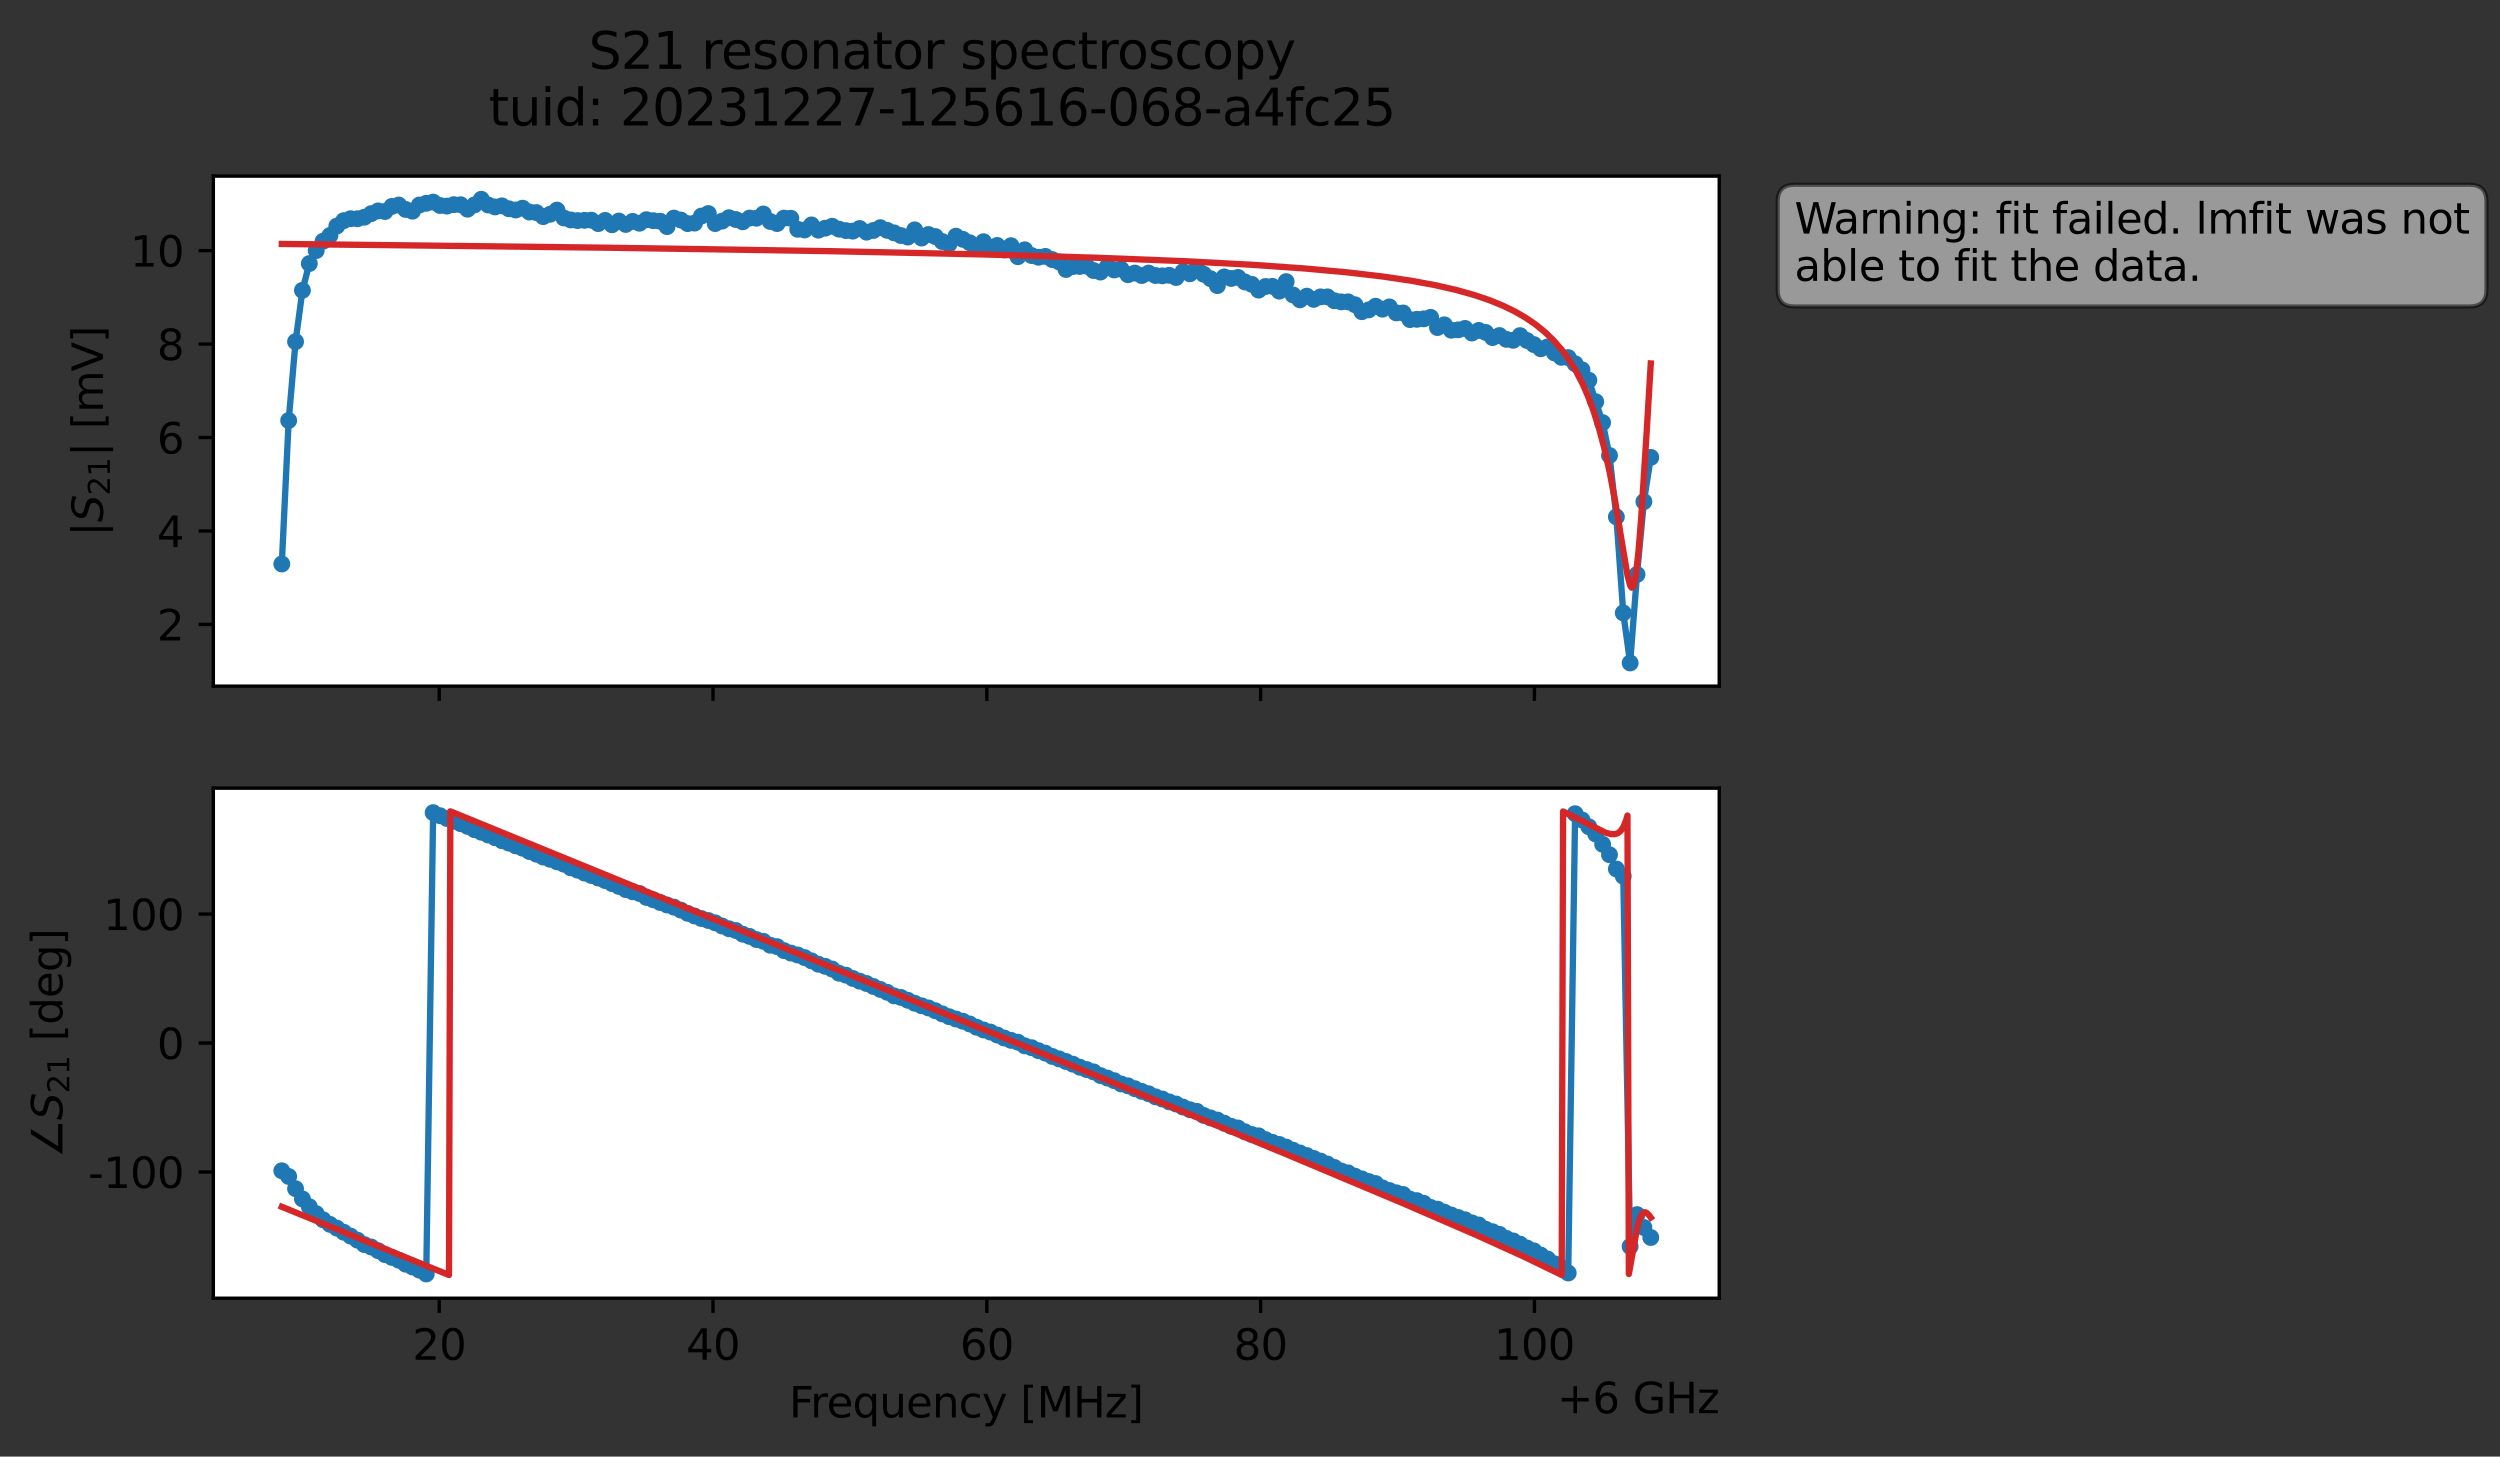 <?xml version="1.0" encoding="utf-8" standalone="no"?>
<!DOCTYPE svg PUBLIC "-//W3C//DTD SVG 1.1//EN"
  "http://www.w3.org/Graphics/SVG/1.1/DTD/svg11.dtd">
<svg xmlns:xlink="http://www.w3.org/1999/xlink" width="592.879pt" height="345.428pt" viewBox="0 0 592.879 345.428" xmlns="http://www.w3.org/2000/svg" version="1.1">
 <rect x="0" y="0" width="592.879" height="345.428" fill="#333333" stroke="none"/>
 <defs>
  <style type="text/css">*{stroke-linejoin: round; stroke-linecap: butt}</style>
 </defs>
 <g id="figure_1">
  <g id="patch_1">
   <path d="M 0 345.428 
L 592.879 345.428 
L 592.879 -0 
L 0 -0 
L 0 345.428 
z
" style="fill: none; opacity: 0"/>
  </g>
  <g id="axes_1">
   <g id="patch_2">
    <path d="M 50.595 162.72 
L 407.715 162.72 
L 407.715 41.76 
L 50.595 41.76 
z
" style="fill: #ffffff"/>
   </g>
   <g id="matplotlib.axis_1">
    <g id="xtick_1">
     <g id="line2d_1">
      <defs>
       <path id="me195bbc674" d="M 0 0 
L 0 3.5 
" style="stroke: #000000; stroke-width: 0.8"/>
      </defs>
      <g>
       <use xlink:href="#me195bbc674" x="104.163" y="162.72" style="stroke: #000000; stroke-width: 0.8"/>
      </g>
     </g>
    </g>
    <g id="xtick_2">
     <g id="line2d_2">
      <g>
       <use xlink:href="#me195bbc674" x="169.094" y="162.72" style="stroke: #000000; stroke-width: 0.8"/>
      </g>
     </g>
    </g>
    <g id="xtick_3">
     <g id="line2d_3">
      <g>
       <use xlink:href="#me195bbc674" x="234.025" y="162.72" style="stroke: #000000; stroke-width: 0.8"/>
      </g>
     </g>
    </g>
    <g id="xtick_4">
     <g id="line2d_4">
      <g>
       <use xlink:href="#me195bbc674" x="298.956" y="162.72" style="stroke: #000000; stroke-width: 0.8"/>
      </g>
     </g>
    </g>
    <g id="xtick_5">
     <g id="line2d_5">
      <g>
       <use xlink:href="#me195bbc674" x="363.887" y="162.72" style="stroke: #000000; stroke-width: 0.8"/>
      </g>
     </g>
    </g>
   </g>
   <g id="matplotlib.axis_2">
    <g id="ytick_1">
     <g id="line2d_6">
      <defs>
       <path id="m94bb4f0736" d="M 0 0 
L -3.5 0 
" style="stroke: #000000; stroke-width: 0.8"/>
      </defs>
      <g>
       <use xlink:href="#m94bb4f0736" x="50.595" y="148.09" style="stroke: #000000; stroke-width: 0.8"/>
      </g>
     </g>
     <g id="text_1">
      <!-- 2 -->
      <g transform="translate(37.233 151.89) scale(0.1 -0.1)">
       <defs>
        <path id="DejaVuSans-32" d="M 1228 531 
L 3431 531 
L 3431 0 
L 469 0 
L 469 531 
Q 828 903 1448 1529 
Q 2069 2156 2228 2338 
Q 2531 2678 2651 2914 
Q 2772 3150 2772 3378 
Q 2772 3750 2511 3984 
Q 2250 4219 1831 4219 
Q 1534 4219 1204 4116 
Q 875 4013 500 3803 
L 500 4441 
Q 881 4594 1212 4672 
Q 1544 4750 1819 4750 
Q 2544 4750 2975 4387 
Q 3406 4025 3406 3419 
Q 3406 3131 3298 2873 
Q 3191 2616 2906 2266 
Q 2828 2175 2409 1742 
Q 1991 1309 1228 531 
z
" transform="scale(0.016)"/>
       </defs>
       <use xlink:href="#DejaVuSans-32"/>
      </g>
     </g>
    </g>
    <g id="ytick_2">
     <g id="line2d_7">
      <g>
       <use xlink:href="#m94bb4f0736" x="50.595" y="125.925" style="stroke: #000000; stroke-width: 0.8"/>
      </g>
     </g>
     <g id="text_2">
      <!-- 4 -->
      <g transform="translate(37.233 129.725) scale(0.1 -0.1)">
       <defs>
        <path id="DejaVuSans-34" d="M 2419 4116 
L 825 1625 
L 2419 1625 
L 2419 4116 
z
M 2253 4666 
L 3047 4666 
L 3047 1625 
L 3713 1625 
L 3713 1100 
L 3047 1100 
L 3047 0 
L 2419 0 
L 2419 1100 
L 313 1100 
L 313 1709 
L 2253 4666 
z
" transform="scale(0.016)"/>
       </defs>
       <use xlink:href="#DejaVuSans-34"/>
      </g>
     </g>
    </g>
    <g id="ytick_3">
     <g id="line2d_8">
      <g>
       <use xlink:href="#m94bb4f0736" x="50.595" y="103.76" style="stroke: #000000; stroke-width: 0.8"/>
      </g>
     </g>
     <g id="text_3">
      <!-- 6 -->
      <g transform="translate(37.233 107.56) scale(0.1 -0.1)">
       <defs>
        <path id="DejaVuSans-36" d="M 2113 2584 
Q 1688 2584 1439 2293 
Q 1191 2003 1191 1497 
Q 1191 994 1439 701 
Q 1688 409 2113 409 
Q 2538 409 2786 701 
Q 3034 994 3034 1497 
Q 3034 2003 2786 2293 
Q 2538 2584 2113 2584 
z
M 3366 4563 
L 3366 3988 
Q 3128 4100 2886 4159 
Q 2644 4219 2406 4219 
Q 1781 4219 1451 3797 
Q 1122 3375 1075 2522 
Q 1259 2794 1537 2939 
Q 1816 3084 2150 3084 
Q 2853 3084 3261 2657 
Q 3669 2231 3669 1497 
Q 3669 778 3244 343 
Q 2819 -91 2113 -91 
Q 1303 -91 875 529 
Q 447 1150 447 2328 
Q 447 3434 972 4092 
Q 1497 4750 2381 4750 
Q 2619 4750 2861 4703 
Q 3103 4656 3366 4563 
z
" transform="scale(0.016)"/>
       </defs>
       <use xlink:href="#DejaVuSans-36"/>
      </g>
     </g>
    </g>
    <g id="ytick_4">
     <g id="line2d_9">
      <g>
       <use xlink:href="#m94bb4f0736" x="50.595" y="81.596" style="stroke: #000000; stroke-width: 0.8"/>
      </g>
     </g>
     <g id="text_4">
      <!-- 8 -->
      <g transform="translate(37.233 85.395) scale(0.1 -0.1)">
       <defs>
        <path id="DejaVuSans-38" d="M 2034 2216 
Q 1584 2216 1326 1975 
Q 1069 1734 1069 1313 
Q 1069 891 1326 650 
Q 1584 409 2034 409 
Q 2484 409 2743 651 
Q 3003 894 3003 1313 
Q 3003 1734 2745 1975 
Q 2488 2216 2034 2216 
z
M 1403 2484 
Q 997 2584 770 2862 
Q 544 3141 544 3541 
Q 544 4100 942 4425 
Q 1341 4750 2034 4750 
Q 2731 4750 3128 4425 
Q 3525 4100 3525 3541 
Q 3525 3141 3298 2862 
Q 3072 2584 2669 2484 
Q 3125 2378 3379 2068 
Q 3634 1759 3634 1313 
Q 3634 634 3220 271 
Q 2806 -91 2034 -91 
Q 1263 -91 848 271 
Q 434 634 434 1313 
Q 434 1759 690 2068 
Q 947 2378 1403 2484 
z
M 1172 3481 
Q 1172 3119 1398 2916 
Q 1625 2713 2034 2713 
Q 2441 2713 2670 2916 
Q 2900 3119 2900 3481 
Q 2900 3844 2670 4047 
Q 2441 4250 2034 4250 
Q 1625 4250 1398 4047 
Q 1172 3844 1172 3481 
z
" transform="scale(0.016)"/>
       </defs>
       <use xlink:href="#DejaVuSans-38"/>
      </g>
     </g>
    </g>
    <g id="ytick_5">
     <g id="line2d_10">
      <g>
       <use xlink:href="#m94bb4f0736" x="50.595" y="59.431" style="stroke: #000000; stroke-width: 0.8"/>
      </g>
     </g>
     <g id="text_5">
      <!-- 10 -->
      <g transform="translate(30.87 63.23) scale(0.1 -0.1)">
       <defs>
        <path id="DejaVuSans-31" d="M 794 531 
L 1825 531 
L 1825 4091 
L 703 3866 
L 703 4441 
L 1819 4666 
L 2450 4666 
L 2450 531 
L 3481 531 
L 3481 0 
L 794 0 
L 794 531 
z
" transform="scale(0.016)"/>
        <path id="DejaVuSans-30" d="M 2034 4250 
Q 1547 4250 1301 3770 
Q 1056 3291 1056 2328 
Q 1056 1369 1301 889 
Q 1547 409 2034 409 
Q 2525 409 2770 889 
Q 3016 1369 3016 2328 
Q 3016 3291 2770 3770 
Q 2525 4250 2034 4250 
z
M 2034 4750 
Q 2819 4750 3233 4129 
Q 3647 3509 3647 2328 
Q 3647 1150 3233 529 
Q 2819 -91 2034 -91 
Q 1250 -91 836 529 
Q 422 1150 422 2328 
Q 422 3509 836 4129 
Q 1250 4750 2034 4750 
z
" transform="scale(0.016)"/>
       </defs>
       <use xlink:href="#DejaVuSans-31"/>
       <use xlink:href="#DejaVuSans-30" x="63.623"/>
      </g>
     </g>
    </g>
    <g id="text_6">
     <!-- $|S_{21}|$ [mV] -->
     <g transform="translate(24.47 127.19) rotate(-90) scale(0.1 -0.1)">
      <defs>
       <path id="DejaVuSans-7c" d="M 1344 4891 
L 1344 -1509 
L 813 -1509 
L 813 4891 
L 1344 4891 
z
" transform="scale(0.016)"/>
       <path id="DejaVuSans-Oblique-53" d="M 3859 4513 
L 3738 3897 
Q 3422 4066 3111 4152 
Q 2800 4238 2509 4238 
Q 1944 4238 1609 3991 
Q 1275 3744 1275 3334 
Q 1275 3109 1398 2989 
Q 1522 2869 2034 2731 
L 2413 2638 
Q 3053 2472 3303 2217 
Q 3553 1963 3553 1503 
Q 3553 797 2998 353 
Q 2444 -91 1538 -91 
Q 1166 -91 791 -17 
Q 416 56 38 206 
L 166 856 
Q 513 641 861 531 
Q 1209 422 1556 422 
Q 2147 422 2503 684 
Q 2859 947 2859 1369 
Q 2859 1650 2717 1795 
Q 2575 1941 2106 2059 
L 1728 2156 
Q 1081 2325 845 2545 
Q 609 2766 609 3163 
Q 609 3859 1145 4304 
Q 1681 4750 2541 4750 
Q 2875 4750 3203 4690 
Q 3531 4631 3859 4513 
z
" transform="scale(0.016)"/>
       <path id="DejaVuSans-20" transform="scale(0.016)"/>
       <path id="DejaVuSans-5b" d="M 550 4863 
L 1875 4863 
L 1875 4416 
L 1125 4416 
L 1125 -397 
L 1875 -397 
L 1875 -844 
L 550 -844 
L 550 4863 
z
" transform="scale(0.016)"/>
       <path id="DejaVuSans-6d" d="M 3328 2828 
Q 3544 3216 3844 3400 
Q 4144 3584 4550 3584 
Q 5097 3584 5394 3201 
Q 5691 2819 5691 2113 
L 5691 0 
L 5113 0 
L 5113 2094 
Q 5113 2597 4934 2840 
Q 4756 3084 4391 3084 
Q 3944 3084 3684 2787 
Q 3425 2491 3425 1978 
L 3425 0 
L 2847 0 
L 2847 2094 
Q 2847 2600 2669 2842 
Q 2491 3084 2119 3084 
Q 1678 3084 1418 2786 
Q 1159 2488 1159 1978 
L 1159 0 
L 581 0 
L 581 3500 
L 1159 3500 
L 1159 2956 
Q 1356 3278 1631 3431 
Q 1906 3584 2284 3584 
Q 2666 3584 2933 3390 
Q 3200 3197 3328 2828 
z
" transform="scale(0.016)"/>
       <path id="DejaVuSans-56" d="M 1831 0 
L 50 4666 
L 709 4666 
L 2188 738 
L 3669 4666 
L 4325 4666 
L 2547 0 
L 1831 0 
z
" transform="scale(0.016)"/>
       <path id="DejaVuSans-5d" d="M 1947 4863 
L 1947 -844 
L 622 -844 
L 622 -397 
L 1369 -397 
L 1369 4416 
L 622 4416 
L 622 4863 
L 1947 4863 
z
" transform="scale(0.016)"/>
      </defs>
      <use xlink:href="#DejaVuSans-7c" transform="translate(0 0.578)"/>
      <use xlink:href="#DejaVuSans-Oblique-53" transform="translate(33.691 0.578)"/>
      <use xlink:href="#DejaVuSans-32" transform="translate(97.168 -15.828) scale(0.7)"/>
      <use xlink:href="#DejaVuSans-31" transform="translate(141.704 -15.828) scale(0.7)"/>
      <use xlink:href="#DejaVuSans-7c" transform="translate(188.975 0.578)"/>
      <use xlink:href="#DejaVuSans-20" transform="translate(222.666 0.578)"/>
      <use xlink:href="#DejaVuSans-5b" transform="translate(254.453 0.578)"/>
      <use xlink:href="#DejaVuSans-6d" transform="translate(293.467 0.578)"/>
      <use xlink:href="#DejaVuSans-56" transform="translate(390.879 0.578)"/>
      <use xlink:href="#DejaVuSans-5d" transform="translate(459.287 0.578)"/>
     </g>
    </g>
   </g>
   <g id="line2d_11">
    <path d="M 66.828 133.749 
L 68.459 99.729 
L 70.091 81.026 
L 71.722 68.853 
L 73.354 62.505 
L 74.985 59.428 
L 76.617 57.212 
L 78.248 55.829 
L 79.879 53.613 
L 81.511 52.33 
L 83.142 51.867 
L 84.774 51.874 
L 86.405 51.512 
L 88.037 50.664 
L 89.668 50.017 
L 91.299 50.162 
L 92.931 48.954 
L 94.562 48.624 
L 96.194 49.67 
L 97.825 50.085 
L 99.457 48.619 
L 101.088 48.211 
L 102.719 47.931 
L 104.351 48.739 
L 105.982 48.876 
L 107.614 48.536 
L 109.245 48.557 
L 110.877 49.613 
L 112.508 48.601 
L 114.14 47.258 
L 115.771 48.615 
L 117.402 49.076 
L 119.034 48.82 
L 120.665 49.504 
L 122.297 49.801 
L 123.928 49.372 
L 125.56 50.289 
L 127.191 50.41 
L 128.822 51.371 
L 130.454 50.812 
L 132.085 49.823 
L 133.717 51.692 
L 135.348 52.165 
L 136.98 52.314 
L 140.242 52.216 
L 141.874 53.027 
L 143.505 52.27 
L 145.137 53.307 
L 146.768 52.422 
L 148.4 53.227 
L 150.031 52.507 
L 151.662 52.943 
L 153.294 52.1 
L 156.557 52.468 
L 158.188 53.745 
L 159.82 51.712 
L 161.451 52.176 
L 163.082 53.034 
L 164.714 52.909 
L 166.345 51.237 
L 167.977 50.643 
L 169.608 53.022 
L 171.24 52.44 
L 172.871 51.63 
L 174.502 52.059 
L 176.134 52.607 
L 177.765 51.715 
L 179.397 51.757 
L 181.028 50.749 
L 182.66 52.524 
L 184.291 53.02 
L 185.922 51.726 
L 187.554 51.765 
L 189.185 54.38 
L 190.817 54.536 
L 192.448 53.339 
L 194.08 54.584 
L 197.342 53.653 
L 198.974 54.344 
L 200.605 54.688 
L 202.237 54.816 
L 203.868 54.189 
L 205.5 55.06 
L 207.131 54.652 
L 208.762 53.992 
L 213.657 55.858 
L 215.288 56.219 
L 216.92 54.514 
L 218.551 56.455 
L 220.182 55.614 
L 221.814 56.096 
L 223.445 57.281 
L 225.077 57.838 
L 226.708 56.016 
L 229.971 57.572 
L 231.602 58.711 
L 233.234 57.325 
L 234.865 58.732 
L 236.497 58.209 
L 238.128 59.267 
L 239.76 58.266 
L 241.391 60.876 
L 243.022 59.24 
L 244.654 60.604 
L 246.285 61.008 
L 247.917 60.804 
L 249.548 61.559 
L 251.18 62.126 
L 252.811 63.907 
L 254.442 63.221 
L 257.705 63.119 
L 259.337 64.158 
L 260.968 64.518 
L 262.6 63.265 
L 264.231 64.019 
L 265.862 63.824 
L 267.494 65.145 
L 269.125 64.759 
L 270.757 65.347 
L 272.388 64.757 
L 274.02 65.335 
L 275.651 65.417 
L 277.282 65.283 
L 278.914 65.813 
L 280.545 64.431 
L 282.177 64.931 
L 283.808 63.692 
L 285.44 65.031 
L 287.071 66.092 
L 288.703 67.735 
L 290.334 65.666 
L 291.965 66.039 
L 293.597 65.79 
L 295.228 66.868 
L 296.86 67.428 
L 298.491 68.801 
L 300.123 67.943 
L 301.754 67.906 
L 303.385 69.044 
L 305.017 66.787 
L 306.648 69.945 
L 308.28 71.105 
L 309.911 70.236 
L 311.543 70.995 
L 313.174 70.403 
L 314.805 70.4 
L 316.437 71.32 
L 318.068 71.588 
L 319.7 71.584 
L 321.331 72.274 
L 322.963 73.92 
L 324.594 73.489 
L 326.225 72.622 
L 327.857 73.32 
L 329.488 72.783 
L 331.12 74.204 
L 332.751 74.221 
L 334.383 75.794 
L 337.645 75.614 
L 339.277 75.264 
L 340.908 77.681 
L 342.54 77.032 
L 344.171 78.315 
L 345.803 78.227 
L 347.434 77.886 
L 349.065 78.977 
L 350.697 78.362 
L 352.328 78.835 
L 353.96 80.06 
L 355.591 79.572 
L 357.223 80.475 
L 358.854 80.706 
L 360.485 79.589 
L 362.117 80.748 
L 365.38 82.712 
L 367.011 82.279 
L 368.643 83.693 
L 370.274 84.741 
L 371.905 84.805 
L 375.168 87.697 
L 376.8 90.174 
L 380.063 100.226 
L 381.694 108.017 
L 383.325 122.584 
L 384.957 145.357 
L 386.588 157.222 
L 388.22 136.231 
L 389.851 118.957 
L 391.483 108.468 
L 391.483 108.468 
" clip-path="url(#p8f0e50bb90)" style="fill: none; stroke: #1f77b4; stroke-width: 1.5; stroke-linecap: square"/>
    <defs>
     <path id="mdedc0ed6fb" d="M 0 1.5 
C 0.398 1.5 0.779 1.342 1.061 1.061 
C 1.342 0.779 1.5 0.398 1.5 0 
C 1.5 -0.398 1.342 -0.779 1.061 -1.061 
C 0.779 -1.342 0.398 -1.5 0 -1.5 
C -0.398 -1.5 -0.779 -1.342 -1.061 -1.061 
C -1.342 -0.779 -1.5 -0.398 -1.5 0 
C -1.5 0.398 -1.342 0.779 -1.061 1.061 
C -0.779 1.342 -0.398 1.5 0 1.5 
z
" style="stroke: #1f77b4"/>
    </defs>
    <g clip-path="url(#p8f0e50bb90)">
     <use xlink:href="#mdedc0ed6fb" x="66.828" y="133.749" style="fill: #1f77b4; stroke: #1f77b4"/>
     <use xlink:href="#mdedc0ed6fb" x="68.459" y="99.729" style="fill: #1f77b4; stroke: #1f77b4"/>
     <use xlink:href="#mdedc0ed6fb" x="70.091" y="81.026" style="fill: #1f77b4; stroke: #1f77b4"/>
     <use xlink:href="#mdedc0ed6fb" x="71.722" y="68.853" style="fill: #1f77b4; stroke: #1f77b4"/>
     <use xlink:href="#mdedc0ed6fb" x="73.354" y="62.505" style="fill: #1f77b4; stroke: #1f77b4"/>
     <use xlink:href="#mdedc0ed6fb" x="74.985" y="59.428" style="fill: #1f77b4; stroke: #1f77b4"/>
     <use xlink:href="#mdedc0ed6fb" x="76.617" y="57.212" style="fill: #1f77b4; stroke: #1f77b4"/>
     <use xlink:href="#mdedc0ed6fb" x="78.248" y="55.829" style="fill: #1f77b4; stroke: #1f77b4"/>
     <use xlink:href="#mdedc0ed6fb" x="79.879" y="53.613" style="fill: #1f77b4; stroke: #1f77b4"/>
     <use xlink:href="#mdedc0ed6fb" x="81.511" y="52.33" style="fill: #1f77b4; stroke: #1f77b4"/>
     <use xlink:href="#mdedc0ed6fb" x="83.142" y="51.867" style="fill: #1f77b4; stroke: #1f77b4"/>
     <use xlink:href="#mdedc0ed6fb" x="84.774" y="51.874" style="fill: #1f77b4; stroke: #1f77b4"/>
     <use xlink:href="#mdedc0ed6fb" x="86.405" y="51.512" style="fill: #1f77b4; stroke: #1f77b4"/>
     <use xlink:href="#mdedc0ed6fb" x="88.037" y="50.664" style="fill: #1f77b4; stroke: #1f77b4"/>
     <use xlink:href="#mdedc0ed6fb" x="89.668" y="50.017" style="fill: #1f77b4; stroke: #1f77b4"/>
     <use xlink:href="#mdedc0ed6fb" x="91.299" y="50.162" style="fill: #1f77b4; stroke: #1f77b4"/>
     <use xlink:href="#mdedc0ed6fb" x="92.931" y="48.954" style="fill: #1f77b4; stroke: #1f77b4"/>
     <use xlink:href="#mdedc0ed6fb" x="94.562" y="48.624" style="fill: #1f77b4; stroke: #1f77b4"/>
     <use xlink:href="#mdedc0ed6fb" x="96.194" y="49.67" style="fill: #1f77b4; stroke: #1f77b4"/>
     <use xlink:href="#mdedc0ed6fb" x="97.825" y="50.085" style="fill: #1f77b4; stroke: #1f77b4"/>
     <use xlink:href="#mdedc0ed6fb" x="99.457" y="48.619" style="fill: #1f77b4; stroke: #1f77b4"/>
     <use xlink:href="#mdedc0ed6fb" x="101.088" y="48.211" style="fill: #1f77b4; stroke: #1f77b4"/>
     <use xlink:href="#mdedc0ed6fb" x="102.719" y="47.931" style="fill: #1f77b4; stroke: #1f77b4"/>
     <use xlink:href="#mdedc0ed6fb" x="104.351" y="48.739" style="fill: #1f77b4; stroke: #1f77b4"/>
     <use xlink:href="#mdedc0ed6fb" x="105.982" y="48.876" style="fill: #1f77b4; stroke: #1f77b4"/>
     <use xlink:href="#mdedc0ed6fb" x="107.614" y="48.536" style="fill: #1f77b4; stroke: #1f77b4"/>
     <use xlink:href="#mdedc0ed6fb" x="109.245" y="48.557" style="fill: #1f77b4; stroke: #1f77b4"/>
     <use xlink:href="#mdedc0ed6fb" x="110.877" y="49.613" style="fill: #1f77b4; stroke: #1f77b4"/>
     <use xlink:href="#mdedc0ed6fb" x="112.508" y="48.601" style="fill: #1f77b4; stroke: #1f77b4"/>
     <use xlink:href="#mdedc0ed6fb" x="114.14" y="47.258" style="fill: #1f77b4; stroke: #1f77b4"/>
     <use xlink:href="#mdedc0ed6fb" x="115.771" y="48.615" style="fill: #1f77b4; stroke: #1f77b4"/>
     <use xlink:href="#mdedc0ed6fb" x="117.402" y="49.076" style="fill: #1f77b4; stroke: #1f77b4"/>
     <use xlink:href="#mdedc0ed6fb" x="119.034" y="48.82" style="fill: #1f77b4; stroke: #1f77b4"/>
     <use xlink:href="#mdedc0ed6fb" x="120.665" y="49.504" style="fill: #1f77b4; stroke: #1f77b4"/>
     <use xlink:href="#mdedc0ed6fb" x="122.297" y="49.801" style="fill: #1f77b4; stroke: #1f77b4"/>
     <use xlink:href="#mdedc0ed6fb" x="123.928" y="49.372" style="fill: #1f77b4; stroke: #1f77b4"/>
     <use xlink:href="#mdedc0ed6fb" x="125.56" y="50.289" style="fill: #1f77b4; stroke: #1f77b4"/>
     <use xlink:href="#mdedc0ed6fb" x="127.191" y="50.41" style="fill: #1f77b4; stroke: #1f77b4"/>
     <use xlink:href="#mdedc0ed6fb" x="128.822" y="51.371" style="fill: #1f77b4; stroke: #1f77b4"/>
     <use xlink:href="#mdedc0ed6fb" x="130.454" y="50.812" style="fill: #1f77b4; stroke: #1f77b4"/>
     <use xlink:href="#mdedc0ed6fb" x="132.085" y="49.823" style="fill: #1f77b4; stroke: #1f77b4"/>
     <use xlink:href="#mdedc0ed6fb" x="133.717" y="51.692" style="fill: #1f77b4; stroke: #1f77b4"/>
     <use xlink:href="#mdedc0ed6fb" x="135.348" y="52.165" style="fill: #1f77b4; stroke: #1f77b4"/>
     <use xlink:href="#mdedc0ed6fb" x="136.98" y="52.314" style="fill: #1f77b4; stroke: #1f77b4"/>
     <use xlink:href="#mdedc0ed6fb" x="138.611" y="52.253" style="fill: #1f77b4; stroke: #1f77b4"/>
     <use xlink:href="#mdedc0ed6fb" x="140.242" y="52.216" style="fill: #1f77b4; stroke: #1f77b4"/>
     <use xlink:href="#mdedc0ed6fb" x="141.874" y="53.027" style="fill: #1f77b4; stroke: #1f77b4"/>
     <use xlink:href="#mdedc0ed6fb" x="143.505" y="52.27" style="fill: #1f77b4; stroke: #1f77b4"/>
     <use xlink:href="#mdedc0ed6fb" x="145.137" y="53.307" style="fill: #1f77b4; stroke: #1f77b4"/>
     <use xlink:href="#mdedc0ed6fb" x="146.768" y="52.422" style="fill: #1f77b4; stroke: #1f77b4"/>
     <use xlink:href="#mdedc0ed6fb" x="148.4" y="53.227" style="fill: #1f77b4; stroke: #1f77b4"/>
     <use xlink:href="#mdedc0ed6fb" x="150.031" y="52.507" style="fill: #1f77b4; stroke: #1f77b4"/>
     <use xlink:href="#mdedc0ed6fb" x="151.662" y="52.943" style="fill: #1f77b4; stroke: #1f77b4"/>
     <use xlink:href="#mdedc0ed6fb" x="153.294" y="52.1" style="fill: #1f77b4; stroke: #1f77b4"/>
     <use xlink:href="#mdedc0ed6fb" x="154.925" y="52.337" style="fill: #1f77b4; stroke: #1f77b4"/>
     <use xlink:href="#mdedc0ed6fb" x="156.557" y="52.468" style="fill: #1f77b4; stroke: #1f77b4"/>
     <use xlink:href="#mdedc0ed6fb" x="158.188" y="53.745" style="fill: #1f77b4; stroke: #1f77b4"/>
     <use xlink:href="#mdedc0ed6fb" x="159.82" y="51.712" style="fill: #1f77b4; stroke: #1f77b4"/>
     <use xlink:href="#mdedc0ed6fb" x="161.451" y="52.176" style="fill: #1f77b4; stroke: #1f77b4"/>
     <use xlink:href="#mdedc0ed6fb" x="163.082" y="53.034" style="fill: #1f77b4; stroke: #1f77b4"/>
     <use xlink:href="#mdedc0ed6fb" x="164.714" y="52.909" style="fill: #1f77b4; stroke: #1f77b4"/>
     <use xlink:href="#mdedc0ed6fb" x="166.345" y="51.237" style="fill: #1f77b4; stroke: #1f77b4"/>
     <use xlink:href="#mdedc0ed6fb" x="167.977" y="50.643" style="fill: #1f77b4; stroke: #1f77b4"/>
     <use xlink:href="#mdedc0ed6fb" x="169.608" y="53.022" style="fill: #1f77b4; stroke: #1f77b4"/>
     <use xlink:href="#mdedc0ed6fb" x="171.24" y="52.44" style="fill: #1f77b4; stroke: #1f77b4"/>
     <use xlink:href="#mdedc0ed6fb" x="172.871" y="51.63" style="fill: #1f77b4; stroke: #1f77b4"/>
     <use xlink:href="#mdedc0ed6fb" x="174.502" y="52.059" style="fill: #1f77b4; stroke: #1f77b4"/>
     <use xlink:href="#mdedc0ed6fb" x="176.134" y="52.607" style="fill: #1f77b4; stroke: #1f77b4"/>
     <use xlink:href="#mdedc0ed6fb" x="177.765" y="51.715" style="fill: #1f77b4; stroke: #1f77b4"/>
     <use xlink:href="#mdedc0ed6fb" x="179.397" y="51.757" style="fill: #1f77b4; stroke: #1f77b4"/>
     <use xlink:href="#mdedc0ed6fb" x="181.028" y="50.749" style="fill: #1f77b4; stroke: #1f77b4"/>
     <use xlink:href="#mdedc0ed6fb" x="182.66" y="52.524" style="fill: #1f77b4; stroke: #1f77b4"/>
     <use xlink:href="#mdedc0ed6fb" x="184.291" y="53.02" style="fill: #1f77b4; stroke: #1f77b4"/>
     <use xlink:href="#mdedc0ed6fb" x="185.922" y="51.726" style="fill: #1f77b4; stroke: #1f77b4"/>
     <use xlink:href="#mdedc0ed6fb" x="187.554" y="51.765" style="fill: #1f77b4; stroke: #1f77b4"/>
     <use xlink:href="#mdedc0ed6fb" x="189.185" y="54.38" style="fill: #1f77b4; stroke: #1f77b4"/>
     <use xlink:href="#mdedc0ed6fb" x="190.817" y="54.536" style="fill: #1f77b4; stroke: #1f77b4"/>
     <use xlink:href="#mdedc0ed6fb" x="192.448" y="53.339" style="fill: #1f77b4; stroke: #1f77b4"/>
     <use xlink:href="#mdedc0ed6fb" x="194.08" y="54.584" style="fill: #1f77b4; stroke: #1f77b4"/>
     <use xlink:href="#mdedc0ed6fb" x="195.711" y="54.117" style="fill: #1f77b4; stroke: #1f77b4"/>
     <use xlink:href="#mdedc0ed6fb" x="197.342" y="53.653" style="fill: #1f77b4; stroke: #1f77b4"/>
     <use xlink:href="#mdedc0ed6fb" x="198.974" y="54.344" style="fill: #1f77b4; stroke: #1f77b4"/>
     <use xlink:href="#mdedc0ed6fb" x="200.605" y="54.688" style="fill: #1f77b4; stroke: #1f77b4"/>
     <use xlink:href="#mdedc0ed6fb" x="202.237" y="54.816" style="fill: #1f77b4; stroke: #1f77b4"/>
     <use xlink:href="#mdedc0ed6fb" x="203.868" y="54.189" style="fill: #1f77b4; stroke: #1f77b4"/>
     <use xlink:href="#mdedc0ed6fb" x="205.5" y="55.06" style="fill: #1f77b4; stroke: #1f77b4"/>
     <use xlink:href="#mdedc0ed6fb" x="207.131" y="54.652" style="fill: #1f77b4; stroke: #1f77b4"/>
     <use xlink:href="#mdedc0ed6fb" x="208.762" y="53.992" style="fill: #1f77b4; stroke: #1f77b4"/>
     <use xlink:href="#mdedc0ed6fb" x="210.394" y="54.631" style="fill: #1f77b4; stroke: #1f77b4"/>
     <use xlink:href="#mdedc0ed6fb" x="212.025" y="55.222" style="fill: #1f77b4; stroke: #1f77b4"/>
     <use xlink:href="#mdedc0ed6fb" x="213.657" y="55.858" style="fill: #1f77b4; stroke: #1f77b4"/>
     <use xlink:href="#mdedc0ed6fb" x="215.288" y="56.219" style="fill: #1f77b4; stroke: #1f77b4"/>
     <use xlink:href="#mdedc0ed6fb" x="216.92" y="54.514" style="fill: #1f77b4; stroke: #1f77b4"/>
     <use xlink:href="#mdedc0ed6fb" x="218.551" y="56.455" style="fill: #1f77b4; stroke: #1f77b4"/>
     <use xlink:href="#mdedc0ed6fb" x="220.182" y="55.614" style="fill: #1f77b4; stroke: #1f77b4"/>
     <use xlink:href="#mdedc0ed6fb" x="221.814" y="56.096" style="fill: #1f77b4; stroke: #1f77b4"/>
     <use xlink:href="#mdedc0ed6fb" x="223.445" y="57.281" style="fill: #1f77b4; stroke: #1f77b4"/>
     <use xlink:href="#mdedc0ed6fb" x="225.077" y="57.838" style="fill: #1f77b4; stroke: #1f77b4"/>
     <use xlink:href="#mdedc0ed6fb" x="226.708" y="56.016" style="fill: #1f77b4; stroke: #1f77b4"/>
     <use xlink:href="#mdedc0ed6fb" x="228.34" y="56.76" style="fill: #1f77b4; stroke: #1f77b4"/>
     <use xlink:href="#mdedc0ed6fb" x="229.971" y="57.572" style="fill: #1f77b4; stroke: #1f77b4"/>
     <use xlink:href="#mdedc0ed6fb" x="231.602" y="58.711" style="fill: #1f77b4; stroke: #1f77b4"/>
     <use xlink:href="#mdedc0ed6fb" x="233.234" y="57.325" style="fill: #1f77b4; stroke: #1f77b4"/>
     <use xlink:href="#mdedc0ed6fb" x="234.865" y="58.732" style="fill: #1f77b4; stroke: #1f77b4"/>
     <use xlink:href="#mdedc0ed6fb" x="236.497" y="58.209" style="fill: #1f77b4; stroke: #1f77b4"/>
     <use xlink:href="#mdedc0ed6fb" x="238.128" y="59.267" style="fill: #1f77b4; stroke: #1f77b4"/>
     <use xlink:href="#mdedc0ed6fb" x="239.76" y="58.266" style="fill: #1f77b4; stroke: #1f77b4"/>
     <use xlink:href="#mdedc0ed6fb" x="241.391" y="60.876" style="fill: #1f77b4; stroke: #1f77b4"/>
     <use xlink:href="#mdedc0ed6fb" x="243.022" y="59.24" style="fill: #1f77b4; stroke: #1f77b4"/>
     <use xlink:href="#mdedc0ed6fb" x="244.654" y="60.604" style="fill: #1f77b4; stroke: #1f77b4"/>
     <use xlink:href="#mdedc0ed6fb" x="246.285" y="61.008" style="fill: #1f77b4; stroke: #1f77b4"/>
     <use xlink:href="#mdedc0ed6fb" x="247.917" y="60.804" style="fill: #1f77b4; stroke: #1f77b4"/>
     <use xlink:href="#mdedc0ed6fb" x="249.548" y="61.559" style="fill: #1f77b4; stroke: #1f77b4"/>
     <use xlink:href="#mdedc0ed6fb" x="251.18" y="62.126" style="fill: #1f77b4; stroke: #1f77b4"/>
     <use xlink:href="#mdedc0ed6fb" x="252.811" y="63.907" style="fill: #1f77b4; stroke: #1f77b4"/>
     <use xlink:href="#mdedc0ed6fb" x="254.442" y="63.221" style="fill: #1f77b4; stroke: #1f77b4"/>
     <use xlink:href="#mdedc0ed6fb" x="256.074" y="63.193" style="fill: #1f77b4; stroke: #1f77b4"/>
     <use xlink:href="#mdedc0ed6fb" x="257.705" y="63.119" style="fill: #1f77b4; stroke: #1f77b4"/>
     <use xlink:href="#mdedc0ed6fb" x="259.337" y="64.158" style="fill: #1f77b4; stroke: #1f77b4"/>
     <use xlink:href="#mdedc0ed6fb" x="260.968" y="64.518" style="fill: #1f77b4; stroke: #1f77b4"/>
     <use xlink:href="#mdedc0ed6fb" x="262.6" y="63.265" style="fill: #1f77b4; stroke: #1f77b4"/>
     <use xlink:href="#mdedc0ed6fb" x="264.231" y="64.019" style="fill: #1f77b4; stroke: #1f77b4"/>
     <use xlink:href="#mdedc0ed6fb" x="265.862" y="63.824" style="fill: #1f77b4; stroke: #1f77b4"/>
     <use xlink:href="#mdedc0ed6fb" x="267.494" y="65.145" style="fill: #1f77b4; stroke: #1f77b4"/>
     <use xlink:href="#mdedc0ed6fb" x="269.125" y="64.759" style="fill: #1f77b4; stroke: #1f77b4"/>
     <use xlink:href="#mdedc0ed6fb" x="270.757" y="65.347" style="fill: #1f77b4; stroke: #1f77b4"/>
     <use xlink:href="#mdedc0ed6fb" x="272.388" y="64.757" style="fill: #1f77b4; stroke: #1f77b4"/>
     <use xlink:href="#mdedc0ed6fb" x="274.02" y="65.335" style="fill: #1f77b4; stroke: #1f77b4"/>
     <use xlink:href="#mdedc0ed6fb" x="275.651" y="65.417" style="fill: #1f77b4; stroke: #1f77b4"/>
     <use xlink:href="#mdedc0ed6fb" x="277.282" y="65.283" style="fill: #1f77b4; stroke: #1f77b4"/>
     <use xlink:href="#mdedc0ed6fb" x="278.914" y="65.813" style="fill: #1f77b4; stroke: #1f77b4"/>
     <use xlink:href="#mdedc0ed6fb" x="280.545" y="64.431" style="fill: #1f77b4; stroke: #1f77b4"/>
     <use xlink:href="#mdedc0ed6fb" x="282.177" y="64.931" style="fill: #1f77b4; stroke: #1f77b4"/>
     <use xlink:href="#mdedc0ed6fb" x="283.808" y="63.692" style="fill: #1f77b4; stroke: #1f77b4"/>
     <use xlink:href="#mdedc0ed6fb" x="285.44" y="65.031" style="fill: #1f77b4; stroke: #1f77b4"/>
     <use xlink:href="#mdedc0ed6fb" x="287.071" y="66.092" style="fill: #1f77b4; stroke: #1f77b4"/>
     <use xlink:href="#mdedc0ed6fb" x="288.703" y="67.735" style="fill: #1f77b4; stroke: #1f77b4"/>
     <use xlink:href="#mdedc0ed6fb" x="290.334" y="65.666" style="fill: #1f77b4; stroke: #1f77b4"/>
     <use xlink:href="#mdedc0ed6fb" x="291.965" y="66.039" style="fill: #1f77b4; stroke: #1f77b4"/>
     <use xlink:href="#mdedc0ed6fb" x="293.597" y="65.79" style="fill: #1f77b4; stroke: #1f77b4"/>
     <use xlink:href="#mdedc0ed6fb" x="295.228" y="66.868" style="fill: #1f77b4; stroke: #1f77b4"/>
     <use xlink:href="#mdedc0ed6fb" x="296.86" y="67.428" style="fill: #1f77b4; stroke: #1f77b4"/>
     <use xlink:href="#mdedc0ed6fb" x="298.491" y="68.801" style="fill: #1f77b4; stroke: #1f77b4"/>
     <use xlink:href="#mdedc0ed6fb" x="300.123" y="67.943" style="fill: #1f77b4; stroke: #1f77b4"/>
     <use xlink:href="#mdedc0ed6fb" x="301.754" y="67.906" style="fill: #1f77b4; stroke: #1f77b4"/>
     <use xlink:href="#mdedc0ed6fb" x="303.385" y="69.044" style="fill: #1f77b4; stroke: #1f77b4"/>
     <use xlink:href="#mdedc0ed6fb" x="305.017" y="66.787" style="fill: #1f77b4; stroke: #1f77b4"/>
     <use xlink:href="#mdedc0ed6fb" x="306.648" y="69.945" style="fill: #1f77b4; stroke: #1f77b4"/>
     <use xlink:href="#mdedc0ed6fb" x="308.28" y="71.105" style="fill: #1f77b4; stroke: #1f77b4"/>
     <use xlink:href="#mdedc0ed6fb" x="309.911" y="70.236" style="fill: #1f77b4; stroke: #1f77b4"/>
     <use xlink:href="#mdedc0ed6fb" x="311.543" y="70.995" style="fill: #1f77b4; stroke: #1f77b4"/>
     <use xlink:href="#mdedc0ed6fb" x="313.174" y="70.403" style="fill: #1f77b4; stroke: #1f77b4"/>
     <use xlink:href="#mdedc0ed6fb" x="314.805" y="70.4" style="fill: #1f77b4; stroke: #1f77b4"/>
     <use xlink:href="#mdedc0ed6fb" x="316.437" y="71.32" style="fill: #1f77b4; stroke: #1f77b4"/>
     <use xlink:href="#mdedc0ed6fb" x="318.068" y="71.588" style="fill: #1f77b4; stroke: #1f77b4"/>
     <use xlink:href="#mdedc0ed6fb" x="319.7" y="71.584" style="fill: #1f77b4; stroke: #1f77b4"/>
     <use xlink:href="#mdedc0ed6fb" x="321.331" y="72.274" style="fill: #1f77b4; stroke: #1f77b4"/>
     <use xlink:href="#mdedc0ed6fb" x="322.963" y="73.92" style="fill: #1f77b4; stroke: #1f77b4"/>
     <use xlink:href="#mdedc0ed6fb" x="324.594" y="73.489" style="fill: #1f77b4; stroke: #1f77b4"/>
     <use xlink:href="#mdedc0ed6fb" x="326.225" y="72.622" style="fill: #1f77b4; stroke: #1f77b4"/>
     <use xlink:href="#mdedc0ed6fb" x="327.857" y="73.32" style="fill: #1f77b4; stroke: #1f77b4"/>
     <use xlink:href="#mdedc0ed6fb" x="329.488" y="72.783" style="fill: #1f77b4; stroke: #1f77b4"/>
     <use xlink:href="#mdedc0ed6fb" x="331.12" y="74.204" style="fill: #1f77b4; stroke: #1f77b4"/>
     <use xlink:href="#mdedc0ed6fb" x="332.751" y="74.221" style="fill: #1f77b4; stroke: #1f77b4"/>
     <use xlink:href="#mdedc0ed6fb" x="334.383" y="75.794" style="fill: #1f77b4; stroke: #1f77b4"/>
     <use xlink:href="#mdedc0ed6fb" x="336.014" y="75.724" style="fill: #1f77b4; stroke: #1f77b4"/>
     <use xlink:href="#mdedc0ed6fb" x="337.645" y="75.614" style="fill: #1f77b4; stroke: #1f77b4"/>
     <use xlink:href="#mdedc0ed6fb" x="339.277" y="75.264" style="fill: #1f77b4; stroke: #1f77b4"/>
     <use xlink:href="#mdedc0ed6fb" x="340.908" y="77.681" style="fill: #1f77b4; stroke: #1f77b4"/>
     <use xlink:href="#mdedc0ed6fb" x="342.54" y="77.032" style="fill: #1f77b4; stroke: #1f77b4"/>
     <use xlink:href="#mdedc0ed6fb" x="344.171" y="78.315" style="fill: #1f77b4; stroke: #1f77b4"/>
     <use xlink:href="#mdedc0ed6fb" x="345.803" y="78.227" style="fill: #1f77b4; stroke: #1f77b4"/>
     <use xlink:href="#mdedc0ed6fb" x="347.434" y="77.886" style="fill: #1f77b4; stroke: #1f77b4"/>
     <use xlink:href="#mdedc0ed6fb" x="349.065" y="78.977" style="fill: #1f77b4; stroke: #1f77b4"/>
     <use xlink:href="#mdedc0ed6fb" x="350.697" y="78.362" style="fill: #1f77b4; stroke: #1f77b4"/>
     <use xlink:href="#mdedc0ed6fb" x="352.328" y="78.835" style="fill: #1f77b4; stroke: #1f77b4"/>
     <use xlink:href="#mdedc0ed6fb" x="353.96" y="80.06" style="fill: #1f77b4; stroke: #1f77b4"/>
     <use xlink:href="#mdedc0ed6fb" x="355.591" y="79.572" style="fill: #1f77b4; stroke: #1f77b4"/>
     <use xlink:href="#mdedc0ed6fb" x="357.223" y="80.475" style="fill: #1f77b4; stroke: #1f77b4"/>
     <use xlink:href="#mdedc0ed6fb" x="358.854" y="80.706" style="fill: #1f77b4; stroke: #1f77b4"/>
     <use xlink:href="#mdedc0ed6fb" x="360.485" y="79.589" style="fill: #1f77b4; stroke: #1f77b4"/>
     <use xlink:href="#mdedc0ed6fb" x="362.117" y="80.748" style="fill: #1f77b4; stroke: #1f77b4"/>
     <use xlink:href="#mdedc0ed6fb" x="363.748" y="81.711" style="fill: #1f77b4; stroke: #1f77b4"/>
     <use xlink:href="#mdedc0ed6fb" x="365.38" y="82.712" style="fill: #1f77b4; stroke: #1f77b4"/>
     <use xlink:href="#mdedc0ed6fb" x="367.011" y="82.279" style="fill: #1f77b4; stroke: #1f77b4"/>
     <use xlink:href="#mdedc0ed6fb" x="368.643" y="83.693" style="fill: #1f77b4; stroke: #1f77b4"/>
     <use xlink:href="#mdedc0ed6fb" x="370.274" y="84.741" style="fill: #1f77b4; stroke: #1f77b4"/>
     <use xlink:href="#mdedc0ed6fb" x="371.905" y="84.805" style="fill: #1f77b4; stroke: #1f77b4"/>
     <use xlink:href="#mdedc0ed6fb" x="373.537" y="86.263" style="fill: #1f77b4; stroke: #1f77b4"/>
     <use xlink:href="#mdedc0ed6fb" x="375.168" y="87.697" style="fill: #1f77b4; stroke: #1f77b4"/>
     <use xlink:href="#mdedc0ed6fb" x="376.8" y="90.174" style="fill: #1f77b4; stroke: #1f77b4"/>
     <use xlink:href="#mdedc0ed6fb" x="378.431" y="95.266" style="fill: #1f77b4; stroke: #1f77b4"/>
     <use xlink:href="#mdedc0ed6fb" x="380.063" y="100.226" style="fill: #1f77b4; stroke: #1f77b4"/>
     <use xlink:href="#mdedc0ed6fb" x="381.694" y="108.017" style="fill: #1f77b4; stroke: #1f77b4"/>
     <use xlink:href="#mdedc0ed6fb" x="383.325" y="122.584" style="fill: #1f77b4; stroke: #1f77b4"/>
     <use xlink:href="#mdedc0ed6fb" x="384.957" y="145.357" style="fill: #1f77b4; stroke: #1f77b4"/>
     <use xlink:href="#mdedc0ed6fb" x="386.588" y="157.222" style="fill: #1f77b4; stroke: #1f77b4"/>
     <use xlink:href="#mdedc0ed6fb" x="388.22" y="136.231" style="fill: #1f77b4; stroke: #1f77b4"/>
     <use xlink:href="#mdedc0ed6fb" x="389.851" y="118.957" style="fill: #1f77b4; stroke: #1f77b4"/>
     <use xlink:href="#mdedc0ed6fb" x="391.483" y="108.468" style="fill: #1f77b4; stroke: #1f77b4"/>
    </g>
   </g>
   <g id="line2d_12">
    <path d="M 66.828 57.852 
L 144.498 58.75 
L 196.495 59.561 
L 233.218 60.342 
L 260.191 61.126 
L 280.665 61.933 
L 296.589 62.774 
L 309.263 63.658 
L 319.337 64.573 
L 327.787 65.559 
L 334.611 66.569 
L 340.461 67.651 
L 345.335 68.766 
L 349.56 69.947 
L 353.135 71.155 
L 356.385 72.474 
L 359.31 73.896 
L 361.909 75.405 
L 364.184 76.967 
L 366.459 78.822 
L 368.409 80.708 
L 370.359 82.947 
L 371.984 85.155 
L 373.609 87.757 
L 375.234 90.862 
L 376.534 93.801 
L 377.833 97.248 
L 379.133 101.323 
L 380.433 106.172 
L 381.733 111.96 
L 383.033 118.824 
L 384.658 128.757 
L 385.958 136.411 
L 386.608 138.863 
L 386.933 139.356 
L 387.258 139.194 
L 387.583 138.283 
L 387.908 136.587 
L 388.558 130.956 
L 389.208 122.877 
L 390.508 102.468 
L 391.483 86.193 
L 391.483 86.193 
" clip-path="url(#p8f0e50bb90)" style="fill: none; stroke: #d62728; stroke-width: 1.5; stroke-linecap: square"/>
   </g>
   <g id="patch_3">
    <path d="M 50.595 162.72 
L 50.595 41.76 
" style="fill: none; stroke: #000000; stroke-width: 0.8; stroke-linejoin: miter; stroke-linecap: square"/>
   </g>
   <g id="patch_4">
    <path d="M 407.715 162.72 
L 407.715 41.76 
" style="fill: none; stroke: #000000; stroke-width: 0.8; stroke-linejoin: miter; stroke-linecap: square"/>
   </g>
   <g id="patch_5">
    <path d="M 50.595 162.72 
L 407.715 162.72 
" style="fill: none; stroke: #000000; stroke-width: 0.8; stroke-linejoin: miter; stroke-linecap: square"/>
   </g>
   <g id="patch_6">
    <path d="M 50.595 41.76 
L 407.715 41.76 
" style="fill: none; stroke: #000000; stroke-width: 0.8; stroke-linejoin: miter; stroke-linecap: square"/>
   </g>
   <g id="text_7">
    <g id="patch_7">
     <path d="M 425.571 72.684 
L 585.679 72.684 
Q 589.679 72.684 589.679 68.684 
L 589.679 47.808 
Q 589.679 43.808 585.679 43.808 
L 425.571 43.808 
Q 421.571 43.808 421.571 47.808 
L 421.571 68.684 
Q 421.571 72.684 425.571 72.684 
z
" style="fill: #ffffff; opacity: 0.5; stroke: #000000; stroke-linejoin: miter"/>
    </g>
    <!-- Warning: fit failed. lmfit was not -->
    <g transform="translate(425.571 55.406) scale(0.1 -0.1)">
     <defs>
      <path id="DejaVuSans-57" d="M 213 4666 
L 850 4666 
L 1831 722 
L 2809 4666 
L 3519 4666 
L 4500 722 
L 5478 4666 
L 6119 4666 
L 4947 0 
L 4153 0 
L 3169 4050 
L 2175 0 
L 1381 0 
L 213 4666 
z
" transform="scale(0.016)"/>
      <path id="DejaVuSans-61" d="M 2194 1759 
Q 1497 1759 1228 1600 
Q 959 1441 959 1056 
Q 959 750 1161 570 
Q 1363 391 1709 391 
Q 2188 391 2477 730 
Q 2766 1069 2766 1631 
L 2766 1759 
L 2194 1759 
z
M 3341 1997 
L 3341 0 
L 2766 0 
L 2766 531 
Q 2569 213 2275 61 
Q 1981 -91 1556 -91 
Q 1019 -91 701 211 
Q 384 513 384 1019 
Q 384 1609 779 1909 
Q 1175 2209 1959 2209 
L 2766 2209 
L 2766 2266 
Q 2766 2663 2505 2880 
Q 2244 3097 1772 3097 
Q 1472 3097 1187 3025 
Q 903 2953 641 2809 
L 641 3341 
Q 956 3463 1253 3523 
Q 1550 3584 1831 3584 
Q 2591 3584 2966 3190 
Q 3341 2797 3341 1997 
z
" transform="scale(0.016)"/>
      <path id="DejaVuSans-72" d="M 2631 2963 
Q 2534 3019 2420 3045 
Q 2306 3072 2169 3072 
Q 1681 3072 1420 2755 
Q 1159 2438 1159 1844 
L 1159 0 
L 581 0 
L 581 3500 
L 1159 3500 
L 1159 2956 
Q 1341 3275 1631 3429 
Q 1922 3584 2338 3584 
Q 2397 3584 2469 3576 
Q 2541 3569 2628 3553 
L 2631 2963 
z
" transform="scale(0.016)"/>
      <path id="DejaVuSans-6e" d="M 3513 2113 
L 3513 0 
L 2938 0 
L 2938 2094 
Q 2938 2591 2744 2837 
Q 2550 3084 2163 3084 
Q 1697 3084 1428 2787 
Q 1159 2491 1159 1978 
L 1159 0 
L 581 0 
L 581 3500 
L 1159 3500 
L 1159 2956 
Q 1366 3272 1645 3428 
Q 1925 3584 2291 3584 
Q 2894 3584 3203 3211 
Q 3513 2838 3513 2113 
z
" transform="scale(0.016)"/>
      <path id="DejaVuSans-69" d="M 603 3500 
L 1178 3500 
L 1178 0 
L 603 0 
L 603 3500 
z
M 603 4863 
L 1178 4863 
L 1178 4134 
L 603 4134 
L 603 4863 
z
" transform="scale(0.016)"/>
      <path id="DejaVuSans-67" d="M 2906 1791 
Q 2906 2416 2648 2759 
Q 2391 3103 1925 3103 
Q 1463 3103 1205 2759 
Q 947 2416 947 1791 
Q 947 1169 1205 825 
Q 1463 481 1925 481 
Q 2391 481 2648 825 
Q 2906 1169 2906 1791 
z
M 3481 434 
Q 3481 -459 3084 -895 
Q 2688 -1331 1869 -1331 
Q 1566 -1331 1297 -1286 
Q 1028 -1241 775 -1147 
L 775 -588 
Q 1028 -725 1275 -790 
Q 1522 -856 1778 -856 
Q 2344 -856 2625 -561 
Q 2906 -266 2906 331 
L 2906 616 
Q 2728 306 2450 153 
Q 2172 0 1784 0 
Q 1141 0 747 490 
Q 353 981 353 1791 
Q 353 2603 747 3093 
Q 1141 3584 1784 3584 
Q 2172 3584 2450 3431 
Q 2728 3278 2906 2969 
L 2906 3500 
L 3481 3500 
L 3481 434 
z
" transform="scale(0.016)"/>
      <path id="DejaVuSans-3a" d="M 750 794 
L 1409 794 
L 1409 0 
L 750 0 
L 750 794 
z
M 750 3309 
L 1409 3309 
L 1409 2516 
L 750 2516 
L 750 3309 
z
" transform="scale(0.016)"/>
      <path id="DejaVuSans-66" d="M 2375 4863 
L 2375 4384 
L 1825 4384 
Q 1516 4384 1395 4259 
Q 1275 4134 1275 3809 
L 1275 3500 
L 2222 3500 
L 2222 3053 
L 1275 3053 
L 1275 0 
L 697 0 
L 697 3053 
L 147 3053 
L 147 3500 
L 697 3500 
L 697 3744 
Q 697 4328 969 4595 
Q 1241 4863 1831 4863 
L 2375 4863 
z
" transform="scale(0.016)"/>
      <path id="DejaVuSans-74" d="M 1172 4494 
L 1172 3500 
L 2356 3500 
L 2356 3053 
L 1172 3053 
L 1172 1153 
Q 1172 725 1289 603 
Q 1406 481 1766 481 
L 2356 481 
L 2356 0 
L 1766 0 
Q 1100 0 847 248 
Q 594 497 594 1153 
L 594 3053 
L 172 3053 
L 172 3500 
L 594 3500 
L 594 4494 
L 1172 4494 
z
" transform="scale(0.016)"/>
      <path id="DejaVuSans-6c" d="M 603 4863 
L 1178 4863 
L 1178 0 
L 603 0 
L 603 4863 
z
" transform="scale(0.016)"/>
      <path id="DejaVuSans-65" d="M 3597 1894 
L 3597 1613 
L 953 1613 
Q 991 1019 1311 708 
Q 1631 397 2203 397 
Q 2534 397 2845 478 
Q 3156 559 3463 722 
L 3463 178 
Q 3153 47 2828 -22 
Q 2503 -91 2169 -91 
Q 1331 -91 842 396 
Q 353 884 353 1716 
Q 353 2575 817 3079 
Q 1281 3584 2069 3584 
Q 2775 3584 3186 3129 
Q 3597 2675 3597 1894 
z
M 3022 2063 
Q 3016 2534 2758 2815 
Q 2500 3097 2075 3097 
Q 1594 3097 1305 2825 
Q 1016 2553 972 2059 
L 3022 2063 
z
" transform="scale(0.016)"/>
      <path id="DejaVuSans-64" d="M 2906 2969 
L 2906 4863 
L 3481 4863 
L 3481 0 
L 2906 0 
L 2906 525 
Q 2725 213 2448 61 
Q 2172 -91 1784 -91 
Q 1150 -91 751 415 
Q 353 922 353 1747 
Q 353 2572 751 3078 
Q 1150 3584 1784 3584 
Q 2172 3584 2448 3432 
Q 2725 3281 2906 2969 
z
M 947 1747 
Q 947 1113 1208 752 
Q 1469 391 1925 391 
Q 2381 391 2643 752 
Q 2906 1113 2906 1747 
Q 2906 2381 2643 2742 
Q 2381 3103 1925 3103 
Q 1469 3103 1208 2742 
Q 947 2381 947 1747 
z
" transform="scale(0.016)"/>
      <path id="DejaVuSans-2e" d="M 684 794 
L 1344 794 
L 1344 0 
L 684 0 
L 684 794 
z
" transform="scale(0.016)"/>
      <path id="DejaVuSans-77" d="M 269 3500 
L 844 3500 
L 1563 769 
L 2278 3500 
L 2956 3500 
L 3675 769 
L 4391 3500 
L 4966 3500 
L 4050 0 
L 3372 0 
L 2619 2869 
L 1863 0 
L 1184 0 
L 269 3500 
z
" transform="scale(0.016)"/>
      <path id="DejaVuSans-73" d="M 2834 3397 
L 2834 2853 
Q 2591 2978 2328 3040 
Q 2066 3103 1784 3103 
Q 1356 3103 1142 2972 
Q 928 2841 928 2578 
Q 928 2378 1081 2264 
Q 1234 2150 1697 2047 
L 1894 2003 
Q 2506 1872 2764 1633 
Q 3022 1394 3022 966 
Q 3022 478 2636 193 
Q 2250 -91 1575 -91 
Q 1294 -91 989 -36 
Q 684 19 347 128 
L 347 722 
Q 666 556 975 473 
Q 1284 391 1588 391 
Q 1994 391 2212 530 
Q 2431 669 2431 922 
Q 2431 1156 2273 1281 
Q 2116 1406 1581 1522 
L 1381 1569 
Q 847 1681 609 1914 
Q 372 2147 372 2553 
Q 372 3047 722 3315 
Q 1072 3584 1716 3584 
Q 2034 3584 2315 3537 
Q 2597 3491 2834 3397 
z
" transform="scale(0.016)"/>
      <path id="DejaVuSans-6f" d="M 1959 3097 
Q 1497 3097 1228 2736 
Q 959 2375 959 1747 
Q 959 1119 1226 758 
Q 1494 397 1959 397 
Q 2419 397 2687 759 
Q 2956 1122 2956 1747 
Q 2956 2369 2687 2733 
Q 2419 3097 1959 3097 
z
M 1959 3584 
Q 2709 3584 3137 3096 
Q 3566 2609 3566 1747 
Q 3566 888 3137 398 
Q 2709 -91 1959 -91 
Q 1206 -91 779 398 
Q 353 888 353 1747 
Q 353 2609 779 3096 
Q 1206 3584 1959 3584 
z
" transform="scale(0.016)"/>
     </defs>
     <use xlink:href="#DejaVuSans-57"/>
     <use xlink:href="#DejaVuSans-61" x="92.502"/>
     <use xlink:href="#DejaVuSans-72" x="153.781"/>
     <use xlink:href="#DejaVuSans-6e" x="193.145"/>
     <use xlink:href="#DejaVuSans-69" x="256.523"/>
     <use xlink:href="#DejaVuSans-6e" x="284.307"/>
     <use xlink:href="#DejaVuSans-67" x="347.686"/>
     <use xlink:href="#DejaVuSans-3a" x="411.162"/>
     <use xlink:href="#DejaVuSans-20" x="444.854"/>
     <use xlink:href="#DejaVuSans-66" x="476.641"/>
     <use xlink:href="#DejaVuSans-69" x="511.846"/>
     <use xlink:href="#DejaVuSans-74" x="539.629"/>
     <use xlink:href="#DejaVuSans-20" x="578.838"/>
     <use xlink:href="#DejaVuSans-66" x="610.625"/>
     <use xlink:href="#DejaVuSans-61" x="645.83"/>
     <use xlink:href="#DejaVuSans-69" x="707.109"/>
     <use xlink:href="#DejaVuSans-6c" x="734.893"/>
     <use xlink:href="#DejaVuSans-65" x="762.676"/>
     <use xlink:href="#DejaVuSans-64" x="824.199"/>
     <use xlink:href="#DejaVuSans-2e" x="887.676"/>
     <use xlink:href="#DejaVuSans-20" x="919.463"/>
     <use xlink:href="#DejaVuSans-6c" x="951.25"/>
     <use xlink:href="#DejaVuSans-6d" x="979.033"/>
     <use xlink:href="#DejaVuSans-66" x="1076.445"/>
     <use xlink:href="#DejaVuSans-69" x="1111.65"/>
     <use xlink:href="#DejaVuSans-74" x="1139.434"/>
     <use xlink:href="#DejaVuSans-20" x="1178.643"/>
     <use xlink:href="#DejaVuSans-77" x="1210.43"/>
     <use xlink:href="#DejaVuSans-61" x="1292.217"/>
     <use xlink:href="#DejaVuSans-73" x="1353.496"/>
     <use xlink:href="#DejaVuSans-20" x="1405.596"/>
     <use xlink:href="#DejaVuSans-6e" x="1437.383"/>
     <use xlink:href="#DejaVuSans-6f" x="1500.762"/>
     <use xlink:href="#DejaVuSans-74" x="1561.943"/>
    </g>
    <!-- able to fit the data. -->
    <g transform="translate(425.571 66.604) scale(0.1 -0.1)">
     <defs>
      <path id="DejaVuSans-62" d="M 3116 1747 
Q 3116 2381 2855 2742 
Q 2594 3103 2138 3103 
Q 1681 3103 1420 2742 
Q 1159 2381 1159 1747 
Q 1159 1113 1420 752 
Q 1681 391 2138 391 
Q 2594 391 2855 752 
Q 3116 1113 3116 1747 
z
M 1159 2969 
Q 1341 3281 1617 3432 
Q 1894 3584 2278 3584 
Q 2916 3584 3314 3078 
Q 3713 2572 3713 1747 
Q 3713 922 3314 415 
Q 2916 -91 2278 -91 
Q 1894 -91 1617 61 
Q 1341 213 1159 525 
L 1159 0 
L 581 0 
L 581 4863 
L 1159 4863 
L 1159 2969 
z
" transform="scale(0.016)"/>
      <path id="DejaVuSans-68" d="M 3513 2113 
L 3513 0 
L 2938 0 
L 2938 2094 
Q 2938 2591 2744 2837 
Q 2550 3084 2163 3084 
Q 1697 3084 1428 2787 
Q 1159 2491 1159 1978 
L 1159 0 
L 581 0 
L 581 4863 
L 1159 4863 
L 1159 2956 
Q 1366 3272 1645 3428 
Q 1925 3584 2291 3584 
Q 2894 3584 3203 3211 
Q 3513 2838 3513 2113 
z
" transform="scale(0.016)"/>
     </defs>
     <use xlink:href="#DejaVuSans-61"/>
     <use xlink:href="#DejaVuSans-62" x="61.279"/>
     <use xlink:href="#DejaVuSans-6c" x="124.756"/>
     <use xlink:href="#DejaVuSans-65" x="152.539"/>
     <use xlink:href="#DejaVuSans-20" x="214.062"/>
     <use xlink:href="#DejaVuSans-74" x="245.85"/>
     <use xlink:href="#DejaVuSans-6f" x="285.059"/>
     <use xlink:href="#DejaVuSans-20" x="346.24"/>
     <use xlink:href="#DejaVuSans-66" x="378.027"/>
     <use xlink:href="#DejaVuSans-69" x="413.232"/>
     <use xlink:href="#DejaVuSans-74" x="441.016"/>
     <use xlink:href="#DejaVuSans-20" x="480.225"/>
     <use xlink:href="#DejaVuSans-74" x="512.012"/>
     <use xlink:href="#DejaVuSans-68" x="551.221"/>
     <use xlink:href="#DejaVuSans-65" x="614.6"/>
     <use xlink:href="#DejaVuSans-20" x="676.123"/>
     <use xlink:href="#DejaVuSans-64" x="707.91"/>
     <use xlink:href="#DejaVuSans-61" x="771.387"/>
     <use xlink:href="#DejaVuSans-74" x="832.666"/>
     <use xlink:href="#DejaVuSans-61" x="871.875"/>
     <use xlink:href="#DejaVuSans-2e" x="933.154"/>
    </g>
   </g>
  </g>
  <g id="axes_2">
   <g id="patch_8">
    <path d="M 50.595 307.872 
L 407.715 307.872 
L 407.715 186.912 
L 50.595 186.912 
z
" style="fill: #ffffff"/>
   </g>
   <g id="matplotlib.axis_3">
    <g id="xtick_6">
     <g id="line2d_13">
      <g>
       <use xlink:href="#me195bbc674" x="104.163" y="307.872" style="stroke: #000000; stroke-width: 0.8"/>
      </g>
     </g>
     <g id="text_8">
      <!-- 20 -->
      <g transform="translate(97.801 322.47) scale(0.1 -0.1)">
       <use xlink:href="#DejaVuSans-32"/>
       <use xlink:href="#DejaVuSans-30" x="63.623"/>
      </g>
     </g>
    </g>
    <g id="xtick_7">
     <g id="line2d_14">
      <g>
       <use xlink:href="#me195bbc674" x="169.094" y="307.872" style="stroke: #000000; stroke-width: 0.8"/>
      </g>
     </g>
     <g id="text_9">
      <!-- 40 -->
      <g transform="translate(162.732 322.47) scale(0.1 -0.1)">
       <use xlink:href="#DejaVuSans-34"/>
       <use xlink:href="#DejaVuSans-30" x="63.623"/>
      </g>
     </g>
    </g>
    <g id="xtick_8">
     <g id="line2d_15">
      <g>
       <use xlink:href="#me195bbc674" x="234.025" y="307.872" style="stroke: #000000; stroke-width: 0.8"/>
      </g>
     </g>
     <g id="text_10">
      <!-- 60 -->
      <g transform="translate(227.663 322.47) scale(0.1 -0.1)">
       <use xlink:href="#DejaVuSans-36"/>
       <use xlink:href="#DejaVuSans-30" x="63.623"/>
      </g>
     </g>
    </g>
    <g id="xtick_9">
     <g id="line2d_16">
      <g>
       <use xlink:href="#me195bbc674" x="298.956" y="307.872" style="stroke: #000000; stroke-width: 0.8"/>
      </g>
     </g>
     <g id="text_11">
      <!-- 80 -->
      <g transform="translate(292.594 322.47) scale(0.1 -0.1)">
       <use xlink:href="#DejaVuSans-38"/>
       <use xlink:href="#DejaVuSans-30" x="63.623"/>
      </g>
     </g>
    </g>
    <g id="xtick_10">
     <g id="line2d_17">
      <g>
       <use xlink:href="#me195bbc674" x="363.887" y="307.872" style="stroke: #000000; stroke-width: 0.8"/>
      </g>
     </g>
     <g id="text_12">
      <!-- 100 -->
      <g transform="translate(354.343 322.47) scale(0.1 -0.1)">
       <use xlink:href="#DejaVuSans-31"/>
       <use xlink:href="#DejaVuSans-30" x="63.623"/>
       <use xlink:href="#DejaVuSans-30" x="127.246"/>
      </g>
     </g>
    </g>
    <g id="text_13">
     <!-- Frequency [MHz] -->
     <g transform="translate(187.137 336.149) scale(0.1 -0.1)">
      <defs>
       <path id="DejaVuSans-46" d="M 628 4666 
L 3309 4666 
L 3309 4134 
L 1259 4134 
L 1259 2759 
L 3109 2759 
L 3109 2228 
L 1259 2228 
L 1259 0 
L 628 0 
L 628 4666 
z
" transform="scale(0.016)"/>
       <path id="DejaVuSans-71" d="M 947 1747 
Q 947 1113 1208 752 
Q 1469 391 1925 391 
Q 2381 391 2643 752 
Q 2906 1113 2906 1747 
Q 2906 2381 2643 2742 
Q 2381 3103 1925 3103 
Q 1469 3103 1208 2742 
Q 947 2381 947 1747 
z
M 2906 525 
Q 2725 213 2448 61 
Q 2172 -91 1784 -91 
Q 1150 -91 751 415 
Q 353 922 353 1747 
Q 353 2572 751 3078 
Q 1150 3584 1784 3584 
Q 2172 3584 2448 3432 
Q 2725 3281 2906 2969 
L 2906 3500 
L 3481 3500 
L 3481 -1331 
L 2906 -1331 
L 2906 525 
z
" transform="scale(0.016)"/>
       <path id="DejaVuSans-75" d="M 544 1381 
L 544 3500 
L 1119 3500 
L 1119 1403 
Q 1119 906 1312 657 
Q 1506 409 1894 409 
Q 2359 409 2629 706 
Q 2900 1003 2900 1516 
L 2900 3500 
L 3475 3500 
L 3475 0 
L 2900 0 
L 2900 538 
Q 2691 219 2414 64 
Q 2138 -91 1772 -91 
Q 1169 -91 856 284 
Q 544 659 544 1381 
z
M 1991 3584 
L 1991 3584 
z
" transform="scale(0.016)"/>
       <path id="DejaVuSans-63" d="M 3122 3366 
L 3122 2828 
Q 2878 2963 2633 3030 
Q 2388 3097 2138 3097 
Q 1578 3097 1268 2742 
Q 959 2388 959 1747 
Q 959 1106 1268 751 
Q 1578 397 2138 397 
Q 2388 397 2633 464 
Q 2878 531 3122 666 
L 3122 134 
Q 2881 22 2623 -34 
Q 2366 -91 2075 -91 
Q 1284 -91 818 406 
Q 353 903 353 1747 
Q 353 2603 823 3093 
Q 1294 3584 2113 3584 
Q 2378 3584 2631 3529 
Q 2884 3475 3122 3366 
z
" transform="scale(0.016)"/>
       <path id="DejaVuSans-79" d="M 2059 -325 
Q 1816 -950 1584 -1140 
Q 1353 -1331 966 -1331 
L 506 -1331 
L 506 -850 
L 844 -850 
Q 1081 -850 1212 -737 
Q 1344 -625 1503 -206 
L 1606 56 
L 191 3500 
L 800 3500 
L 1894 763 
L 2988 3500 
L 3597 3500 
L 2059 -325 
z
" transform="scale(0.016)"/>
       <path id="DejaVuSans-4d" d="M 628 4666 
L 1569 4666 
L 2759 1491 
L 3956 4666 
L 4897 4666 
L 4897 0 
L 4281 0 
L 4281 4097 
L 3078 897 
L 2444 897 
L 1241 4097 
L 1241 0 
L 628 0 
L 628 4666 
z
" transform="scale(0.016)"/>
       <path id="DejaVuSans-48" d="M 628 4666 
L 1259 4666 
L 1259 2753 
L 3553 2753 
L 3553 4666 
L 4184 4666 
L 4184 0 
L 3553 0 
L 3553 2222 
L 1259 2222 
L 1259 0 
L 628 0 
L 628 4666 
z
" transform="scale(0.016)"/>
       <path id="DejaVuSans-7a" d="M 353 3500 
L 3084 3500 
L 3084 2975 
L 922 459 
L 3084 459 
L 3084 0 
L 275 0 
L 275 525 
L 2438 3041 
L 353 3041 
L 353 3500 
z
" transform="scale(0.016)"/>
      </defs>
      <use xlink:href="#DejaVuSans-46"/>
      <use xlink:href="#DejaVuSans-72" x="50.27"/>
      <use xlink:href="#DejaVuSans-65" x="89.133"/>
      <use xlink:href="#DejaVuSans-71" x="150.656"/>
      <use xlink:href="#DejaVuSans-75" x="214.133"/>
      <use xlink:href="#DejaVuSans-65" x="277.512"/>
      <use xlink:href="#DejaVuSans-6e" x="339.035"/>
      <use xlink:href="#DejaVuSans-63" x="402.414"/>
      <use xlink:href="#DejaVuSans-79" x="457.395"/>
      <use xlink:href="#DejaVuSans-20" x="516.574"/>
      <use xlink:href="#DejaVuSans-5b" x="548.361"/>
      <use xlink:href="#DejaVuSans-4d" x="587.375"/>
      <use xlink:href="#DejaVuSans-48" x="673.654"/>
      <use xlink:href="#DejaVuSans-7a" x="748.85"/>
      <use xlink:href="#DejaVuSans-5d" x="801.34"/>
     </g>
    </g>
    <g id="text_14">
     <!-- +6 GHz -->
     <g transform="translate(369.278 335.149) scale(0.1 -0.1)">
      <defs>
       <path id="DejaVuSans-2b" d="M 2944 4013 
L 2944 2272 
L 4684 2272 
L 4684 1741 
L 2944 1741 
L 2944 0 
L 2419 0 
L 2419 1741 
L 678 1741 
L 678 2272 
L 2419 2272 
L 2419 4013 
L 2944 4013 
z
" transform="scale(0.016)"/>
       <path id="DejaVuSans-47" d="M 3809 666 
L 3809 1919 
L 2778 1919 
L 2778 2438 
L 4434 2438 
L 4434 434 
Q 4069 175 3628 42 
Q 3188 -91 2688 -91 
Q 1594 -91 976 548 
Q 359 1188 359 2328 
Q 359 3472 976 4111 
Q 1594 4750 2688 4750 
Q 3144 4750 3555 4637 
Q 3966 4525 4313 4306 
L 4313 3634 
Q 3963 3931 3569 4081 
Q 3175 4231 2741 4231 
Q 1884 4231 1454 3753 
Q 1025 3275 1025 2328 
Q 1025 1384 1454 906 
Q 1884 428 2741 428 
Q 3075 428 3337 486 
Q 3600 544 3809 666 
z
" transform="scale(0.016)"/>
      </defs>
      <use xlink:href="#DejaVuSans-2b"/>
      <use xlink:href="#DejaVuSans-36" x="83.789"/>
      <use xlink:href="#DejaVuSans-20" x="147.412"/>
      <use xlink:href="#DejaVuSans-47" x="179.199"/>
      <use xlink:href="#DejaVuSans-48" x="256.689"/>
      <use xlink:href="#DejaVuSans-7a" x="331.885"/>
     </g>
    </g>
   </g>
   <g id="matplotlib.axis_4">
    <g id="ytick_6">
     <g id="line2d_18">
      <g>
       <use xlink:href="#m94bb4f0736" x="50.595" y="277.94" style="stroke: #000000; stroke-width: 0.8"/>
      </g>
     </g>
     <g id="text_15">
      <!-- -100 -->
      <g transform="translate(20.9 281.739) scale(0.1 -0.1)">
       <defs>
        <path id="DejaVuSans-2d" d="M 313 2009 
L 1997 2009 
L 1997 1497 
L 313 1497 
L 313 2009 
z
" transform="scale(0.016)"/>
       </defs>
       <use xlink:href="#DejaVuSans-2d"/>
       <use xlink:href="#DejaVuSans-31" x="36.084"/>
       <use xlink:href="#DejaVuSans-30" x="99.707"/>
       <use xlink:href="#DejaVuSans-30" x="163.33"/>
      </g>
     </g>
    </g>
    <g id="ytick_7">
     <g id="line2d_19">
      <g>
       <use xlink:href="#m94bb4f0736" x="50.595" y="247.357" style="stroke: #000000; stroke-width: 0.8"/>
      </g>
     </g>
     <g id="text_16">
      <!-- 0 -->
      <g transform="translate(37.233 251.156) scale(0.1 -0.1)">
       <use xlink:href="#DejaVuSans-30"/>
      </g>
     </g>
    </g>
    <g id="ytick_8">
     <g id="line2d_20">
      <g>
       <use xlink:href="#m94bb4f0736" x="50.595" y="216.775" style="stroke: #000000; stroke-width: 0.8"/>
      </g>
     </g>
     <g id="text_17">
      <!-- 100 -->
      <g transform="translate(24.508 220.574) scale(0.1 -0.1)">
       <use xlink:href="#DejaVuSans-31"/>
       <use xlink:href="#DejaVuSans-30" x="63.623"/>
       <use xlink:href="#DejaVuSans-30" x="127.246"/>
      </g>
     </g>
    </g>
    <g id="text_18">
     <!-- $\angle S_{21}$ [deg] -->
     <g transform="translate(14.8 274.592) rotate(-90) scale(0.1 -0.1)">
      <defs>
       <path id="DejaVuSans-2220" d="M 5028 631 
L 5028 0 
L 547 0 
L 3525 4666 
L 4281 4666 
L 1716 631 
L 5028 631 
z
" transform="scale(0.016)"/>
      </defs>
      <use xlink:href="#DejaVuSans-2220" transform="translate(0 0.016)"/>
      <use xlink:href="#DejaVuSans-Oblique-53" transform="translate(89.648 0.016)"/>
      <use xlink:href="#DejaVuSans-32" transform="translate(153.125 -16.391) scale(0.7)"/>
      <use xlink:href="#DejaVuSans-31" transform="translate(197.661 -16.391) scale(0.7)"/>
      <use xlink:href="#DejaVuSans-20" transform="translate(244.932 0.016)"/>
      <use xlink:href="#DejaVuSans-5b" transform="translate(276.719 0.016)"/>
      <use xlink:href="#DejaVuSans-64" transform="translate(315.732 0.016)"/>
      <use xlink:href="#DejaVuSans-65" transform="translate(379.209 0.016)"/>
      <use xlink:href="#DejaVuSans-67" transform="translate(440.732 0.016)"/>
      <use xlink:href="#DejaVuSans-5d" transform="translate(504.209 0.016)"/>
     </g>
    </g>
   </g>
   <g id="line2d_21">
    <path d="M 66.828 277.652 
L 68.459 279.001 
L 70.091 281.894 
L 71.722 284.326 
L 73.354 286.172 
L 74.985 287.818 
L 76.617 289.279 
L 78.248 290.361 
L 83.142 293.14 
L 86.405 295.154 
L 88.037 295.729 
L 91.299 297.539 
L 94.562 298.863 
L 96.194 299.8 
L 99.457 301.215 
L 101.088 302.125 
L 102.719 192.715 
L 105.982 194.11 
L 130.454 203.772 
L 133.717 204.94 
L 135.348 205.805 
L 138.611 207.047 
L 143.505 208.832 
L 148.4 210.966 
L 150.031 211.492 
L 151.662 211.889 
L 153.294 212.826 
L 156.557 214.031 
L 161.451 215.822 
L 163.082 216.596 
L 166.345 217.832 
L 169.608 218.852 
L 172.871 220.257 
L 174.502 220.669 
L 176.134 221.538 
L 177.765 222.072 
L 179.397 222.822 
L 181.028 223.225 
L 182.66 224.162 
L 184.291 224.5 
L 185.922 225.437 
L 187.554 226.018 
L 189.185 226.476 
L 190.817 227.097 
L 194.08 228.672 
L 195.711 229.17 
L 197.342 229.809 
L 198.974 230.805 
L 200.605 231.254 
L 202.237 232.034 
L 210.394 235.314 
L 212.025 236.17 
L 213.657 236.539 
L 218.551 238.525 
L 220.182 239.038 
L 226.708 241.662 
L 228.34 242.184 
L 229.971 242.839 
L 231.602 243.614 
L 233.234 244.257 
L 234.865 244.751 
L 238.128 246.157 
L 239.76 246.724 
L 241.391 247.155 
L 243.022 248.026 
L 244.654 248.462 
L 246.285 249.175 
L 247.917 249.755 
L 249.548 250.54 
L 254.442 252.372 
L 256.074 253.091 
L 259.337 254.193 
L 260.968 255.067 
L 264.231 256.281 
L 265.862 257.053 
L 267.494 257.502 
L 270.757 258.823 
L 272.388 259.379 
L 274.02 260.113 
L 275.651 260.638 
L 277.282 261.316 
L 278.914 261.818 
L 282.177 263.171 
L 283.808 263.546 
L 285.44 264.519 
L 290.334 266.363 
L 291.965 267.103 
L 293.597 267.506 
L 295.228 268.395 
L 296.86 269.055 
L 298.491 269.363 
L 300.123 270.26 
L 301.754 270.906 
L 303.385 271.409 
L 305.017 272.032 
L 308.28 273.433 
L 313.174 275.356 
L 316.437 276.849 
L 318.068 277.702 
L 319.7 278.149 
L 322.963 279.583 
L 324.594 280.2 
L 326.225 280.678 
L 327.857 281.709 
L 331.12 282.867 
L 332.751 283.28 
L 334.383 284.373 
L 336.014 284.736 
L 337.645 285.367 
L 339.277 286.336 
L 340.908 286.751 
L 344.171 288.139 
L 350.697 290.505 
L 352.328 291.515 
L 355.591 292.721 
L 357.223 293.686 
L 358.854 294.291 
L 360.485 295.051 
L 362.117 295.966 
L 363.748 296.637 
L 370.274 300.641 
L 371.905 301.894 
L 373.537 192.974 
L 376.8 196.07 
L 378.431 197.789 
L 381.694 202.704 
L 383.325 206.086 
L 384.957 207.792 
L 386.588 295.602 
L 388.22 288.048 
L 389.851 291.104 
L 391.483 293.474 
L 391.483 293.474 
" clip-path="url(#p11920cebeb)" style="fill: none; stroke: #1f77b4; stroke-width: 1.5; stroke-linecap: square"/>
    <g clip-path="url(#p11920cebeb)">
     <use xlink:href="#mdedc0ed6fb" x="66.828" y="277.652" style="fill: #1f77b4; stroke: #1f77b4"/>
     <use xlink:href="#mdedc0ed6fb" x="68.459" y="279.001" style="fill: #1f77b4; stroke: #1f77b4"/>
     <use xlink:href="#mdedc0ed6fb" x="70.091" y="281.894" style="fill: #1f77b4; stroke: #1f77b4"/>
     <use xlink:href="#mdedc0ed6fb" x="71.722" y="284.326" style="fill: #1f77b4; stroke: #1f77b4"/>
     <use xlink:href="#mdedc0ed6fb" x="73.354" y="286.172" style="fill: #1f77b4; stroke: #1f77b4"/>
     <use xlink:href="#mdedc0ed6fb" x="74.985" y="287.818" style="fill: #1f77b4; stroke: #1f77b4"/>
     <use xlink:href="#mdedc0ed6fb" x="76.617" y="289.279" style="fill: #1f77b4; stroke: #1f77b4"/>
     <use xlink:href="#mdedc0ed6fb" x="78.248" y="290.361" style="fill: #1f77b4; stroke: #1f77b4"/>
     <use xlink:href="#mdedc0ed6fb" x="79.879" y="291.25" style="fill: #1f77b4; stroke: #1f77b4"/>
     <use xlink:href="#mdedc0ed6fb" x="81.511" y="292.217" style="fill: #1f77b4; stroke: #1f77b4"/>
     <use xlink:href="#mdedc0ed6fb" x="83.142" y="293.14" style="fill: #1f77b4; stroke: #1f77b4"/>
     <use xlink:href="#mdedc0ed6fb" x="84.774" y="294.104" style="fill: #1f77b4; stroke: #1f77b4"/>
     <use xlink:href="#mdedc0ed6fb" x="86.405" y="295.154" style="fill: #1f77b4; stroke: #1f77b4"/>
     <use xlink:href="#mdedc0ed6fb" x="88.037" y="295.729" style="fill: #1f77b4; stroke: #1f77b4"/>
     <use xlink:href="#mdedc0ed6fb" x="89.668" y="296.596" style="fill: #1f77b4; stroke: #1f77b4"/>
     <use xlink:href="#mdedc0ed6fb" x="91.299" y="297.539" style="fill: #1f77b4; stroke: #1f77b4"/>
     <use xlink:href="#mdedc0ed6fb" x="92.931" y="298.196" style="fill: #1f77b4; stroke: #1f77b4"/>
     <use xlink:href="#mdedc0ed6fb" x="94.562" y="298.863" style="fill: #1f77b4; stroke: #1f77b4"/>
     <use xlink:href="#mdedc0ed6fb" x="96.194" y="299.8" style="fill: #1f77b4; stroke: #1f77b4"/>
     <use xlink:href="#mdedc0ed6fb" x="97.825" y="300.469" style="fill: #1f77b4; stroke: #1f77b4"/>
     <use xlink:href="#mdedc0ed6fb" x="99.457" y="301.215" style="fill: #1f77b4; stroke: #1f77b4"/>
     <use xlink:href="#mdedc0ed6fb" x="101.088" y="302.125" style="fill: #1f77b4; stroke: #1f77b4"/>
     <use xlink:href="#mdedc0ed6fb" x="102.719" y="192.715" style="fill: #1f77b4; stroke: #1f77b4"/>
     <use xlink:href="#mdedc0ed6fb" x="104.351" y="193.445" style="fill: #1f77b4; stroke: #1f77b4"/>
     <use xlink:href="#mdedc0ed6fb" x="105.982" y="194.11" style="fill: #1f77b4; stroke: #1f77b4"/>
     <use xlink:href="#mdedc0ed6fb" x="107.614" y="194.76" style="fill: #1f77b4; stroke: #1f77b4"/>
     <use xlink:href="#mdedc0ed6fb" x="109.245" y="195.34" style="fill: #1f77b4; stroke: #1f77b4"/>
     <use xlink:href="#mdedc0ed6fb" x="110.877" y="195.979" style="fill: #1f77b4; stroke: #1f77b4"/>
     <use xlink:href="#mdedc0ed6fb" x="112.508" y="196.755" style="fill: #1f77b4; stroke: #1f77b4"/>
     <use xlink:href="#mdedc0ed6fb" x="114.14" y="197.364" style="fill: #1f77b4; stroke: #1f77b4"/>
     <use xlink:href="#mdedc0ed6fb" x="115.771" y="198.021" style="fill: #1f77b4; stroke: #1f77b4"/>
     <use xlink:href="#mdedc0ed6fb" x="117.402" y="198.662" style="fill: #1f77b4; stroke: #1f77b4"/>
     <use xlink:href="#mdedc0ed6fb" x="119.034" y="199.374" style="fill: #1f77b4; stroke: #1f77b4"/>
     <use xlink:href="#mdedc0ed6fb" x="120.665" y="199.948" style="fill: #1f77b4; stroke: #1f77b4"/>
     <use xlink:href="#mdedc0ed6fb" x="122.297" y="200.6" style="fill: #1f77b4; stroke: #1f77b4"/>
     <use xlink:href="#mdedc0ed6fb" x="123.928" y="201.149" style="fill: #1f77b4; stroke: #1f77b4"/>
     <use xlink:href="#mdedc0ed6fb" x="125.56" y="201.947" style="fill: #1f77b4; stroke: #1f77b4"/>
     <use xlink:href="#mdedc0ed6fb" x="127.191" y="202.567" style="fill: #1f77b4; stroke: #1f77b4"/>
     <use xlink:href="#mdedc0ed6fb" x="128.822" y="203.252" style="fill: #1f77b4; stroke: #1f77b4"/>
     <use xlink:href="#mdedc0ed6fb" x="130.454" y="203.772" style="fill: #1f77b4; stroke: #1f77b4"/>
     <use xlink:href="#mdedc0ed6fb" x="132.085" y="204.384" style="fill: #1f77b4; stroke: #1f77b4"/>
     <use xlink:href="#mdedc0ed6fb" x="133.717" y="204.94" style="fill: #1f77b4; stroke: #1f77b4"/>
     <use xlink:href="#mdedc0ed6fb" x="135.348" y="205.805" style="fill: #1f77b4; stroke: #1f77b4"/>
     <use xlink:href="#mdedc0ed6fb" x="136.98" y="206.368" style="fill: #1f77b4; stroke: #1f77b4"/>
     <use xlink:href="#mdedc0ed6fb" x="138.611" y="207.047" style="fill: #1f77b4; stroke: #1f77b4"/>
     <use xlink:href="#mdedc0ed6fb" x="140.242" y="207.625" style="fill: #1f77b4; stroke: #1f77b4"/>
     <use xlink:href="#mdedc0ed6fb" x="141.874" y="208.217" style="fill: #1f77b4; stroke: #1f77b4"/>
     <use xlink:href="#mdedc0ed6fb" x="143.505" y="208.832" style="fill: #1f77b4; stroke: #1f77b4"/>
     <use xlink:href="#mdedc0ed6fb" x="145.137" y="209.543" style="fill: #1f77b4; stroke: #1f77b4"/>
     <use xlink:href="#mdedc0ed6fb" x="146.768" y="210.221" style="fill: #1f77b4; stroke: #1f77b4"/>
     <use xlink:href="#mdedc0ed6fb" x="148.4" y="210.966" style="fill: #1f77b4; stroke: #1f77b4"/>
     <use xlink:href="#mdedc0ed6fb" x="150.031" y="211.492" style="fill: #1f77b4; stroke: #1f77b4"/>
     <use xlink:href="#mdedc0ed6fb" x="151.662" y="211.889" style="fill: #1f77b4; stroke: #1f77b4"/>
     <use xlink:href="#mdedc0ed6fb" x="153.294" y="212.826" style="fill: #1f77b4; stroke: #1f77b4"/>
     <use xlink:href="#mdedc0ed6fb" x="154.925" y="213.385" style="fill: #1f77b4; stroke: #1f77b4"/>
     <use xlink:href="#mdedc0ed6fb" x="156.557" y="214.031" style="fill: #1f77b4; stroke: #1f77b4"/>
     <use xlink:href="#mdedc0ed6fb" x="158.188" y="214.619" style="fill: #1f77b4; stroke: #1f77b4"/>
     <use xlink:href="#mdedc0ed6fb" x="159.82" y="215.121" style="fill: #1f77b4; stroke: #1f77b4"/>
     <use xlink:href="#mdedc0ed6fb" x="161.451" y="215.822" style="fill: #1f77b4; stroke: #1f77b4"/>
     <use xlink:href="#mdedc0ed6fb" x="163.082" y="216.596" style="fill: #1f77b4; stroke: #1f77b4"/>
     <use xlink:href="#mdedc0ed6fb" x="164.714" y="217.221" style="fill: #1f77b4; stroke: #1f77b4"/>
     <use xlink:href="#mdedc0ed6fb" x="166.345" y="217.832" style="fill: #1f77b4; stroke: #1f77b4"/>
     <use xlink:href="#mdedc0ed6fb" x="167.977" y="218.299" style="fill: #1f77b4; stroke: #1f77b4"/>
     <use xlink:href="#mdedc0ed6fb" x="169.608" y="218.852" style="fill: #1f77b4; stroke: #1f77b4"/>
     <use xlink:href="#mdedc0ed6fb" x="171.24" y="219.594" style="fill: #1f77b4; stroke: #1f77b4"/>
     <use xlink:href="#mdedc0ed6fb" x="172.871" y="220.257" style="fill: #1f77b4; stroke: #1f77b4"/>
     <use xlink:href="#mdedc0ed6fb" x="174.502" y="220.669" style="fill: #1f77b4; stroke: #1f77b4"/>
     <use xlink:href="#mdedc0ed6fb" x="176.134" y="221.538" style="fill: #1f77b4; stroke: #1f77b4"/>
     <use xlink:href="#mdedc0ed6fb" x="177.765" y="222.072" style="fill: #1f77b4; stroke: #1f77b4"/>
     <use xlink:href="#mdedc0ed6fb" x="179.397" y="222.822" style="fill: #1f77b4; stroke: #1f77b4"/>
     <use xlink:href="#mdedc0ed6fb" x="181.028" y="223.225" style="fill: #1f77b4; stroke: #1f77b4"/>
     <use xlink:href="#mdedc0ed6fb" x="182.66" y="224.162" style="fill: #1f77b4; stroke: #1f77b4"/>
     <use xlink:href="#mdedc0ed6fb" x="184.291" y="224.5" style="fill: #1f77b4; stroke: #1f77b4"/>
     <use xlink:href="#mdedc0ed6fb" x="185.922" y="225.437" style="fill: #1f77b4; stroke: #1f77b4"/>
     <use xlink:href="#mdedc0ed6fb" x="187.554" y="226.018" style="fill: #1f77b4; stroke: #1f77b4"/>
     <use xlink:href="#mdedc0ed6fb" x="189.185" y="226.476" style="fill: #1f77b4; stroke: #1f77b4"/>
     <use xlink:href="#mdedc0ed6fb" x="190.817" y="227.097" style="fill: #1f77b4; stroke: #1f77b4"/>
     <use xlink:href="#mdedc0ed6fb" x="192.448" y="227.866" style="fill: #1f77b4; stroke: #1f77b4"/>
     <use xlink:href="#mdedc0ed6fb" x="194.08" y="228.672" style="fill: #1f77b4; stroke: #1f77b4"/>
     <use xlink:href="#mdedc0ed6fb" x="195.711" y="229.17" style="fill: #1f77b4; stroke: #1f77b4"/>
     <use xlink:href="#mdedc0ed6fb" x="197.342" y="229.809" style="fill: #1f77b4; stroke: #1f77b4"/>
     <use xlink:href="#mdedc0ed6fb" x="198.974" y="230.805" style="fill: #1f77b4; stroke: #1f77b4"/>
     <use xlink:href="#mdedc0ed6fb" x="200.605" y="231.254" style="fill: #1f77b4; stroke: #1f77b4"/>
     <use xlink:href="#mdedc0ed6fb" x="202.237" y="232.034" style="fill: #1f77b4; stroke: #1f77b4"/>
     <use xlink:href="#mdedc0ed6fb" x="203.868" y="232.682" style="fill: #1f77b4; stroke: #1f77b4"/>
     <use xlink:href="#mdedc0ed6fb" x="205.5" y="233.24" style="fill: #1f77b4; stroke: #1f77b4"/>
     <use xlink:href="#mdedc0ed6fb" x="207.131" y="233.952" style="fill: #1f77b4; stroke: #1f77b4"/>
     <use xlink:href="#mdedc0ed6fb" x="208.762" y="234.648" style="fill: #1f77b4; stroke: #1f77b4"/>
     <use xlink:href="#mdedc0ed6fb" x="210.394" y="235.314" style="fill: #1f77b4; stroke: #1f77b4"/>
     <use xlink:href="#mdedc0ed6fb" x="212.025" y="236.17" style="fill: #1f77b4; stroke: #1f77b4"/>
     <use xlink:href="#mdedc0ed6fb" x="213.657" y="236.539" style="fill: #1f77b4; stroke: #1f77b4"/>
     <use xlink:href="#mdedc0ed6fb" x="215.288" y="237.207" style="fill: #1f77b4; stroke: #1f77b4"/>
     <use xlink:href="#mdedc0ed6fb" x="216.92" y="237.917" style="fill: #1f77b4; stroke: #1f77b4"/>
     <use xlink:href="#mdedc0ed6fb" x="218.551" y="238.525" style="fill: #1f77b4; stroke: #1f77b4"/>
     <use xlink:href="#mdedc0ed6fb" x="220.182" y="239.038" style="fill: #1f77b4; stroke: #1f77b4"/>
     <use xlink:href="#mdedc0ed6fb" x="221.814" y="239.692" style="fill: #1f77b4; stroke: #1f77b4"/>
     <use xlink:href="#mdedc0ed6fb" x="223.445" y="240.439" style="fill: #1f77b4; stroke: #1f77b4"/>
     <use xlink:href="#mdedc0ed6fb" x="225.077" y="241.111" style="fill: #1f77b4; stroke: #1f77b4"/>
     <use xlink:href="#mdedc0ed6fb" x="226.708" y="241.662" style="fill: #1f77b4; stroke: #1f77b4"/>
     <use xlink:href="#mdedc0ed6fb" x="228.34" y="242.184" style="fill: #1f77b4; stroke: #1f77b4"/>
     <use xlink:href="#mdedc0ed6fb" x="229.971" y="242.839" style="fill: #1f77b4; stroke: #1f77b4"/>
     <use xlink:href="#mdedc0ed6fb" x="231.602" y="243.614" style="fill: #1f77b4; stroke: #1f77b4"/>
     <use xlink:href="#mdedc0ed6fb" x="233.234" y="244.257" style="fill: #1f77b4; stroke: #1f77b4"/>
     <use xlink:href="#mdedc0ed6fb" x="234.865" y="244.751" style="fill: #1f77b4; stroke: #1f77b4"/>
     <use xlink:href="#mdedc0ed6fb" x="236.497" y="245.462" style="fill: #1f77b4; stroke: #1f77b4"/>
     <use xlink:href="#mdedc0ed6fb" x="238.128" y="246.157" style="fill: #1f77b4; stroke: #1f77b4"/>
     <use xlink:href="#mdedc0ed6fb" x="239.76" y="246.724" style="fill: #1f77b4; stroke: #1f77b4"/>
     <use xlink:href="#mdedc0ed6fb" x="241.391" y="247.155" style="fill: #1f77b4; stroke: #1f77b4"/>
     <use xlink:href="#mdedc0ed6fb" x="243.022" y="248.026" style="fill: #1f77b4; stroke: #1f77b4"/>
     <use xlink:href="#mdedc0ed6fb" x="244.654" y="248.462" style="fill: #1f77b4; stroke: #1f77b4"/>
     <use xlink:href="#mdedc0ed6fb" x="246.285" y="249.175" style="fill: #1f77b4; stroke: #1f77b4"/>
     <use xlink:href="#mdedc0ed6fb" x="247.917" y="249.755" style="fill: #1f77b4; stroke: #1f77b4"/>
     <use xlink:href="#mdedc0ed6fb" x="249.548" y="250.54" style="fill: #1f77b4; stroke: #1f77b4"/>
     <use xlink:href="#mdedc0ed6fb" x="251.18" y="251.118" style="fill: #1f77b4; stroke: #1f77b4"/>
     <use xlink:href="#mdedc0ed6fb" x="252.811" y="251.734" style="fill: #1f77b4; stroke: #1f77b4"/>
     <use xlink:href="#mdedc0ed6fb" x="254.442" y="252.372" style="fill: #1f77b4; stroke: #1f77b4"/>
     <use xlink:href="#mdedc0ed6fb" x="256.074" y="253.091" style="fill: #1f77b4; stroke: #1f77b4"/>
     <use xlink:href="#mdedc0ed6fb" x="257.705" y="253.652" style="fill: #1f77b4; stroke: #1f77b4"/>
     <use xlink:href="#mdedc0ed6fb" x="259.337" y="254.193" style="fill: #1f77b4; stroke: #1f77b4"/>
     <use xlink:href="#mdedc0ed6fb" x="260.968" y="255.067" style="fill: #1f77b4; stroke: #1f77b4"/>
     <use xlink:href="#mdedc0ed6fb" x="262.6" y="255.651" style="fill: #1f77b4; stroke: #1f77b4"/>
     <use xlink:href="#mdedc0ed6fb" x="264.231" y="256.281" style="fill: #1f77b4; stroke: #1f77b4"/>
     <use xlink:href="#mdedc0ed6fb" x="265.862" y="257.053" style="fill: #1f77b4; stroke: #1f77b4"/>
     <use xlink:href="#mdedc0ed6fb" x="267.494" y="257.502" style="fill: #1f77b4; stroke: #1f77b4"/>
     <use xlink:href="#mdedc0ed6fb" x="269.125" y="258.185" style="fill: #1f77b4; stroke: #1f77b4"/>
     <use xlink:href="#mdedc0ed6fb" x="270.757" y="258.823" style="fill: #1f77b4; stroke: #1f77b4"/>
     <use xlink:href="#mdedc0ed6fb" x="272.388" y="259.379" style="fill: #1f77b4; stroke: #1f77b4"/>
     <use xlink:href="#mdedc0ed6fb" x="274.02" y="260.113" style="fill: #1f77b4; stroke: #1f77b4"/>
     <use xlink:href="#mdedc0ed6fb" x="275.651" y="260.638" style="fill: #1f77b4; stroke: #1f77b4"/>
     <use xlink:href="#mdedc0ed6fb" x="277.282" y="261.316" style="fill: #1f77b4; stroke: #1f77b4"/>
     <use xlink:href="#mdedc0ed6fb" x="278.914" y="261.818" style="fill: #1f77b4; stroke: #1f77b4"/>
     <use xlink:href="#mdedc0ed6fb" x="280.545" y="262.544" style="fill: #1f77b4; stroke: #1f77b4"/>
     <use xlink:href="#mdedc0ed6fb" x="282.177" y="263.171" style="fill: #1f77b4; stroke: #1f77b4"/>
     <use xlink:href="#mdedc0ed6fb" x="283.808" y="263.546" style="fill: #1f77b4; stroke: #1f77b4"/>
     <use xlink:href="#mdedc0ed6fb" x="285.44" y="264.519" style="fill: #1f77b4; stroke: #1f77b4"/>
     <use xlink:href="#mdedc0ed6fb" x="287.071" y="265.11" style="fill: #1f77b4; stroke: #1f77b4"/>
     <use xlink:href="#mdedc0ed6fb" x="288.703" y="265.619" style="fill: #1f77b4; stroke: #1f77b4"/>
     <use xlink:href="#mdedc0ed6fb" x="290.334" y="266.363" style="fill: #1f77b4; stroke: #1f77b4"/>
     <use xlink:href="#mdedc0ed6fb" x="291.965" y="267.103" style="fill: #1f77b4; stroke: #1f77b4"/>
     <use xlink:href="#mdedc0ed6fb" x="293.597" y="267.506" style="fill: #1f77b4; stroke: #1f77b4"/>
     <use xlink:href="#mdedc0ed6fb" x="295.228" y="268.395" style="fill: #1f77b4; stroke: #1f77b4"/>
     <use xlink:href="#mdedc0ed6fb" x="296.86" y="269.055" style="fill: #1f77b4; stroke: #1f77b4"/>
     <use xlink:href="#mdedc0ed6fb" x="298.491" y="269.363" style="fill: #1f77b4; stroke: #1f77b4"/>
     <use xlink:href="#mdedc0ed6fb" x="300.123" y="270.26" style="fill: #1f77b4; stroke: #1f77b4"/>
     <use xlink:href="#mdedc0ed6fb" x="301.754" y="270.906" style="fill: #1f77b4; stroke: #1f77b4"/>
     <use xlink:href="#mdedc0ed6fb" x="303.385" y="271.409" style="fill: #1f77b4; stroke: #1f77b4"/>
     <use xlink:href="#mdedc0ed6fb" x="305.017" y="272.032" style="fill: #1f77b4; stroke: #1f77b4"/>
     <use xlink:href="#mdedc0ed6fb" x="306.648" y="272.776" style="fill: #1f77b4; stroke: #1f77b4"/>
     <use xlink:href="#mdedc0ed6fb" x="308.28" y="273.433" style="fill: #1f77b4; stroke: #1f77b4"/>
     <use xlink:href="#mdedc0ed6fb" x="309.911" y="274.037" style="fill: #1f77b4; stroke: #1f77b4"/>
     <use xlink:href="#mdedc0ed6fb" x="311.543" y="274.722" style="fill: #1f77b4; stroke: #1f77b4"/>
     <use xlink:href="#mdedc0ed6fb" x="313.174" y="275.356" style="fill: #1f77b4; stroke: #1f77b4"/>
     <use xlink:href="#mdedc0ed6fb" x="314.805" y="276.055" style="fill: #1f77b4; stroke: #1f77b4"/>
     <use xlink:href="#mdedc0ed6fb" x="316.437" y="276.849" style="fill: #1f77b4; stroke: #1f77b4"/>
     <use xlink:href="#mdedc0ed6fb" x="318.068" y="277.702" style="fill: #1f77b4; stroke: #1f77b4"/>
     <use xlink:href="#mdedc0ed6fb" x="319.7" y="278.149" style="fill: #1f77b4; stroke: #1f77b4"/>
     <use xlink:href="#mdedc0ed6fb" x="321.331" y="278.925" style="fill: #1f77b4; stroke: #1f77b4"/>
     <use xlink:href="#mdedc0ed6fb" x="322.963" y="279.583" style="fill: #1f77b4; stroke: #1f77b4"/>
     <use xlink:href="#mdedc0ed6fb" x="324.594" y="280.2" style="fill: #1f77b4; stroke: #1f77b4"/>
     <use xlink:href="#mdedc0ed6fb" x="326.225" y="280.678" style="fill: #1f77b4; stroke: #1f77b4"/>
     <use xlink:href="#mdedc0ed6fb" x="327.857" y="281.709" style="fill: #1f77b4; stroke: #1f77b4"/>
     <use xlink:href="#mdedc0ed6fb" x="329.488" y="282.331" style="fill: #1f77b4; stroke: #1f77b4"/>
     <use xlink:href="#mdedc0ed6fb" x="331.12" y="282.867" style="fill: #1f77b4; stroke: #1f77b4"/>
     <use xlink:href="#mdedc0ed6fb" x="332.751" y="283.28" style="fill: #1f77b4; stroke: #1f77b4"/>
     <use xlink:href="#mdedc0ed6fb" x="334.383" y="284.373" style="fill: #1f77b4; stroke: #1f77b4"/>
     <use xlink:href="#mdedc0ed6fb" x="336.014" y="284.736" style="fill: #1f77b4; stroke: #1f77b4"/>
     <use xlink:href="#mdedc0ed6fb" x="337.645" y="285.367" style="fill: #1f77b4; stroke: #1f77b4"/>
     <use xlink:href="#mdedc0ed6fb" x="339.277" y="286.336" style="fill: #1f77b4; stroke: #1f77b4"/>
     <use xlink:href="#mdedc0ed6fb" x="340.908" y="286.751" style="fill: #1f77b4; stroke: #1f77b4"/>
     <use xlink:href="#mdedc0ed6fb" x="342.54" y="287.463" style="fill: #1f77b4; stroke: #1f77b4"/>
     <use xlink:href="#mdedc0ed6fb" x="344.171" y="288.139" style="fill: #1f77b4; stroke: #1f77b4"/>
     <use xlink:href="#mdedc0ed6fb" x="345.803" y="288.732" style="fill: #1f77b4; stroke: #1f77b4"/>
     <use xlink:href="#mdedc0ed6fb" x="347.434" y="289.271" style="fill: #1f77b4; stroke: #1f77b4"/>
     <use xlink:href="#mdedc0ed6fb" x="349.065" y="290.012" style="fill: #1f77b4; stroke: #1f77b4"/>
     <use xlink:href="#mdedc0ed6fb" x="350.697" y="290.505" style="fill: #1f77b4; stroke: #1f77b4"/>
     <use xlink:href="#mdedc0ed6fb" x="352.328" y="291.515" style="fill: #1f77b4; stroke: #1f77b4"/>
     <use xlink:href="#mdedc0ed6fb" x="353.96" y="292.104" style="fill: #1f77b4; stroke: #1f77b4"/>
     <use xlink:href="#mdedc0ed6fb" x="355.591" y="292.721" style="fill: #1f77b4; stroke: #1f77b4"/>
     <use xlink:href="#mdedc0ed6fb" x="357.223" y="293.686" style="fill: #1f77b4; stroke: #1f77b4"/>
     <use xlink:href="#mdedc0ed6fb" x="358.854" y="294.291" style="fill: #1f77b4; stroke: #1f77b4"/>
     <use xlink:href="#mdedc0ed6fb" x="360.485" y="295.051" style="fill: #1f77b4; stroke: #1f77b4"/>
     <use xlink:href="#mdedc0ed6fb" x="362.117" y="295.966" style="fill: #1f77b4; stroke: #1f77b4"/>
     <use xlink:href="#mdedc0ed6fb" x="363.748" y="296.637" style="fill: #1f77b4; stroke: #1f77b4"/>
     <use xlink:href="#mdedc0ed6fb" x="365.38" y="297.638" style="fill: #1f77b4; stroke: #1f77b4"/>
     <use xlink:href="#mdedc0ed6fb" x="367.011" y="298.573" style="fill: #1f77b4; stroke: #1f77b4"/>
     <use xlink:href="#mdedc0ed6fb" x="368.643" y="299.708" style="fill: #1f77b4; stroke: #1f77b4"/>
     <use xlink:href="#mdedc0ed6fb" x="370.274" y="300.641" style="fill: #1f77b4; stroke: #1f77b4"/>
     <use xlink:href="#mdedc0ed6fb" x="371.905" y="301.894" style="fill: #1f77b4; stroke: #1f77b4"/>
     <use xlink:href="#mdedc0ed6fb" x="373.537" y="192.974" style="fill: #1f77b4; stroke: #1f77b4"/>
     <use xlink:href="#mdedc0ed6fb" x="375.168" y="194.451" style="fill: #1f77b4; stroke: #1f77b4"/>
     <use xlink:href="#mdedc0ed6fb" x="376.8" y="196.07" style="fill: #1f77b4; stroke: #1f77b4"/>
     <use xlink:href="#mdedc0ed6fb" x="378.431" y="197.789" style="fill: #1f77b4; stroke: #1f77b4"/>
     <use xlink:href="#mdedc0ed6fb" x="380.063" y="200.224" style="fill: #1f77b4; stroke: #1f77b4"/>
     <use xlink:href="#mdedc0ed6fb" x="381.694" y="202.704" style="fill: #1f77b4; stroke: #1f77b4"/>
     <use xlink:href="#mdedc0ed6fb" x="383.325" y="206.086" style="fill: #1f77b4; stroke: #1f77b4"/>
     <use xlink:href="#mdedc0ed6fb" x="384.957" y="207.792" style="fill: #1f77b4; stroke: #1f77b4"/>
     <use xlink:href="#mdedc0ed6fb" x="386.588" y="295.602" style="fill: #1f77b4; stroke: #1f77b4"/>
     <use xlink:href="#mdedc0ed6fb" x="388.22" y="288.048" style="fill: #1f77b4; stroke: #1f77b4"/>
     <use xlink:href="#mdedc0ed6fb" x="389.851" y="291.104" style="fill: #1f77b4; stroke: #1f77b4"/>
     <use xlink:href="#mdedc0ed6fb" x="391.483" y="293.474" style="fill: #1f77b4; stroke: #1f77b4"/>
    </g>
   </g>
   <g id="line2d_22">
    <path d="M 66.828 286.192 
L 106.476 302.374 
L 106.801 192.41 
L 248.492 250.375 
L 304.713 273.588 
L 333.311 285.612 
L 350.21 292.938 
L 361.259 297.954 
L 369.384 301.881 
L 370.359 302.372 
L 370.684 192.441 
L 380.758 197.476 
L 382.058 197.816 
L 383.033 197.813 
L 383.683 197.588 
L 384.333 197.077 
L 384.983 196.129 
L 385.633 194.531 
L 385.958 193.409 
L 386.283 302.136 
L 387.258 296.725 
L 388.233 291.278 
L 388.883 288.926 
L 389.533 287.747 
L 389.858 287.522 
L 390.183 287.493 
L 390.508 287.628 
L 391.158 288.277 
L 391.483 288.746 
L 391.483 288.746 
" clip-path="url(#p11920cebeb)" style="fill: none; stroke: #d62728; stroke-width: 1.5; stroke-linecap: square"/>
   </g>
   <g id="patch_9">
    <path d="M 50.595 307.872 
L 50.595 186.912 
" style="fill: none; stroke: #000000; stroke-width: 0.8; stroke-linejoin: miter; stroke-linecap: square"/>
   </g>
   <g id="patch_10">
    <path d="M 407.715 307.872 
L 407.715 186.912 
" style="fill: none; stroke: #000000; stroke-width: 0.8; stroke-linejoin: miter; stroke-linecap: square"/>
   </g>
   <g id="patch_11">
    <path d="M 50.595 307.872 
L 407.715 307.872 
" style="fill: none; stroke: #000000; stroke-width: 0.8; stroke-linejoin: miter; stroke-linecap: square"/>
   </g>
   <g id="patch_12">
    <path d="M 50.595 186.912 
L 407.715 186.912 
" style="fill: none; stroke: #000000; stroke-width: 0.8; stroke-linejoin: miter; stroke-linecap: square"/>
   </g>
  </g>
  <g id="text_19">
   <!-- S21 resonator spectroscopy -->
   <g transform="translate(139.611 16.318) scale(0.12 -0.12)">
    <defs>
     <path id="DejaVuSans-53" d="M 3425 4513 
L 3425 3897 
Q 3066 4069 2747 4153 
Q 2428 4238 2131 4238 
Q 1616 4238 1336 4038 
Q 1056 3838 1056 3469 
Q 1056 3159 1242 3001 
Q 1428 2844 1947 2747 
L 2328 2669 
Q 3034 2534 3370 2195 
Q 3706 1856 3706 1288 
Q 3706 609 3251 259 
Q 2797 -91 1919 -91 
Q 1588 -91 1214 -16 
Q 841 59 441 206 
L 441 856 
Q 825 641 1194 531 
Q 1563 422 1919 422 
Q 2459 422 2753 634 
Q 3047 847 3047 1241 
Q 3047 1584 2836 1778 
Q 2625 1972 2144 2069 
L 1759 2144 
Q 1053 2284 737 2584 
Q 422 2884 422 3419 
Q 422 4038 858 4394 
Q 1294 4750 2059 4750 
Q 2388 4750 2728 4690 
Q 3069 4631 3425 4513 
z
" transform="scale(0.016)"/>
     <path id="DejaVuSans-70" d="M 1159 525 
L 1159 -1331 
L 581 -1331 
L 581 3500 
L 1159 3500 
L 1159 2969 
Q 1341 3281 1617 3432 
Q 1894 3584 2278 3584 
Q 2916 3584 3314 3078 
Q 3713 2572 3713 1747 
Q 3713 922 3314 415 
Q 2916 -91 2278 -91 
Q 1894 -91 1617 61 
Q 1341 213 1159 525 
z
M 3116 1747 
Q 3116 2381 2855 2742 
Q 2594 3103 2138 3103 
Q 1681 3103 1420 2742 
Q 1159 2381 1159 1747 
Q 1159 1113 1420 752 
Q 1681 391 2138 391 
Q 2594 391 2855 752 
Q 3116 1113 3116 1747 
z
" transform="scale(0.016)"/>
    </defs>
    <use xlink:href="#DejaVuSans-53"/>
    <use xlink:href="#DejaVuSans-32" x="63.477"/>
    <use xlink:href="#DejaVuSans-31" x="127.1"/>
    <use xlink:href="#DejaVuSans-20" x="190.723"/>
    <use xlink:href="#DejaVuSans-72" x="222.51"/>
    <use xlink:href="#DejaVuSans-65" x="261.373"/>
    <use xlink:href="#DejaVuSans-73" x="322.896"/>
    <use xlink:href="#DejaVuSans-6f" x="374.996"/>
    <use xlink:href="#DejaVuSans-6e" x="436.178"/>
    <use xlink:href="#DejaVuSans-61" x="499.557"/>
    <use xlink:href="#DejaVuSans-74" x="560.836"/>
    <use xlink:href="#DejaVuSans-6f" x="600.045"/>
    <use xlink:href="#DejaVuSans-72" x="661.227"/>
    <use xlink:href="#DejaVuSans-20" x="702.34"/>
    <use xlink:href="#DejaVuSans-73" x="734.127"/>
    <use xlink:href="#DejaVuSans-70" x="786.227"/>
    <use xlink:href="#DejaVuSans-65" x="849.703"/>
    <use xlink:href="#DejaVuSans-63" x="911.227"/>
    <use xlink:href="#DejaVuSans-74" x="966.207"/>
    <use xlink:href="#DejaVuSans-72" x="1005.416"/>
    <use xlink:href="#DejaVuSans-6f" x="1044.279"/>
    <use xlink:href="#DejaVuSans-73" x="1105.461"/>
    <use xlink:href="#DejaVuSans-63" x="1157.561"/>
    <use xlink:href="#DejaVuSans-6f" x="1212.541"/>
    <use xlink:href="#DejaVuSans-70" x="1273.723"/>
    <use xlink:href="#DejaVuSans-79" x="1337.199"/>
   </g>
   <!-- tuid: 20231227-125616-068-a4fc25 -->
   <g transform="translate(115.904 29.756) scale(0.12 -0.12)">
    <defs>
     <path id="DejaVuSans-33" d="M 2597 2516 
Q 3050 2419 3304 2112 
Q 3559 1806 3559 1356 
Q 3559 666 3084 287 
Q 2609 -91 1734 -91 
Q 1441 -91 1130 -33 
Q 819 25 488 141 
L 488 750 
Q 750 597 1062 519 
Q 1375 441 1716 441 
Q 2309 441 2620 675 
Q 2931 909 2931 1356 
Q 2931 1769 2642 2001 
Q 2353 2234 1838 2234 
L 1294 2234 
L 1294 2753 
L 1863 2753 
Q 2328 2753 2575 2939 
Q 2822 3125 2822 3475 
Q 2822 3834 2567 4026 
Q 2313 4219 1838 4219 
Q 1578 4219 1281 4162 
Q 984 4106 628 3988 
L 628 4550 
Q 988 4650 1302 4700 
Q 1616 4750 1894 4750 
Q 2613 4750 3031 4423 
Q 3450 4097 3450 3541 
Q 3450 3153 3228 2886 
Q 3006 2619 2597 2516 
z
" transform="scale(0.016)"/>
     <path id="DejaVuSans-37" d="M 525 4666 
L 3525 4666 
L 3525 4397 
L 1831 0 
L 1172 0 
L 2766 4134 
L 525 4134 
L 525 4666 
z
" transform="scale(0.016)"/>
     <path id="DejaVuSans-35" d="M 691 4666 
L 3169 4666 
L 3169 4134 
L 1269 4134 
L 1269 2991 
Q 1406 3038 1543 3061 
Q 1681 3084 1819 3084 
Q 2600 3084 3056 2656 
Q 3513 2228 3513 1497 
Q 3513 744 3044 326 
Q 2575 -91 1722 -91 
Q 1428 -91 1123 -41 
Q 819 9 494 109 
L 494 744 
Q 775 591 1075 516 
Q 1375 441 1709 441 
Q 2250 441 2565 725 
Q 2881 1009 2881 1497 
Q 2881 1984 2565 2268 
Q 2250 2553 1709 2553 
Q 1456 2553 1204 2497 
Q 953 2441 691 2322 
L 691 4666 
z
" transform="scale(0.016)"/>
    </defs>
    <use xlink:href="#DejaVuSans-74"/>
    <use xlink:href="#DejaVuSans-75" x="39.209"/>
    <use xlink:href="#DejaVuSans-69" x="102.588"/>
    <use xlink:href="#DejaVuSans-64" x="130.371"/>
    <use xlink:href="#DejaVuSans-3a" x="193.848"/>
    <use xlink:href="#DejaVuSans-20" x="227.539"/>
    <use xlink:href="#DejaVuSans-32" x="259.326"/>
    <use xlink:href="#DejaVuSans-30" x="322.949"/>
    <use xlink:href="#DejaVuSans-32" x="386.572"/>
    <use xlink:href="#DejaVuSans-33" x="450.195"/>
    <use xlink:href="#DejaVuSans-31" x="513.818"/>
    <use xlink:href="#DejaVuSans-32" x="577.441"/>
    <use xlink:href="#DejaVuSans-32" x="641.064"/>
    <use xlink:href="#DejaVuSans-37" x="704.688"/>
    <use xlink:href="#DejaVuSans-2d" x="768.311"/>
    <use xlink:href="#DejaVuSans-31" x="804.395"/>
    <use xlink:href="#DejaVuSans-32" x="868.018"/>
    <use xlink:href="#DejaVuSans-35" x="931.641"/>
    <use xlink:href="#DejaVuSans-36" x="995.264"/>
    <use xlink:href="#DejaVuSans-31" x="1058.887"/>
    <use xlink:href="#DejaVuSans-36" x="1122.51"/>
    <use xlink:href="#DejaVuSans-2d" x="1186.133"/>
    <use xlink:href="#DejaVuSans-30" x="1222.217"/>
    <use xlink:href="#DejaVuSans-36" x="1285.84"/>
    <use xlink:href="#DejaVuSans-38" x="1349.463"/>
    <use xlink:href="#DejaVuSans-2d" x="1413.086"/>
    <use xlink:href="#DejaVuSans-61" x="1449.17"/>
    <use xlink:href="#DejaVuSans-34" x="1510.449"/>
    <use xlink:href="#DejaVuSans-66" x="1574.072"/>
    <use xlink:href="#DejaVuSans-63" x="1609.277"/>
    <use xlink:href="#DejaVuSans-32" x="1664.258"/>
    <use xlink:href="#DejaVuSans-35" x="1727.881"/>
   </g>
  </g>
 </g>
 <defs>
  <clipPath id="p8f0e50bb90">
   <rect x="50.595" y="41.76" width="357.12" height="120.96"/>
  </clipPath>
  <clipPath id="p11920cebeb">
   <rect x="50.595" y="186.912" width="357.12" height="120.96"/>
  </clipPath>
 </defs>
</svg>
